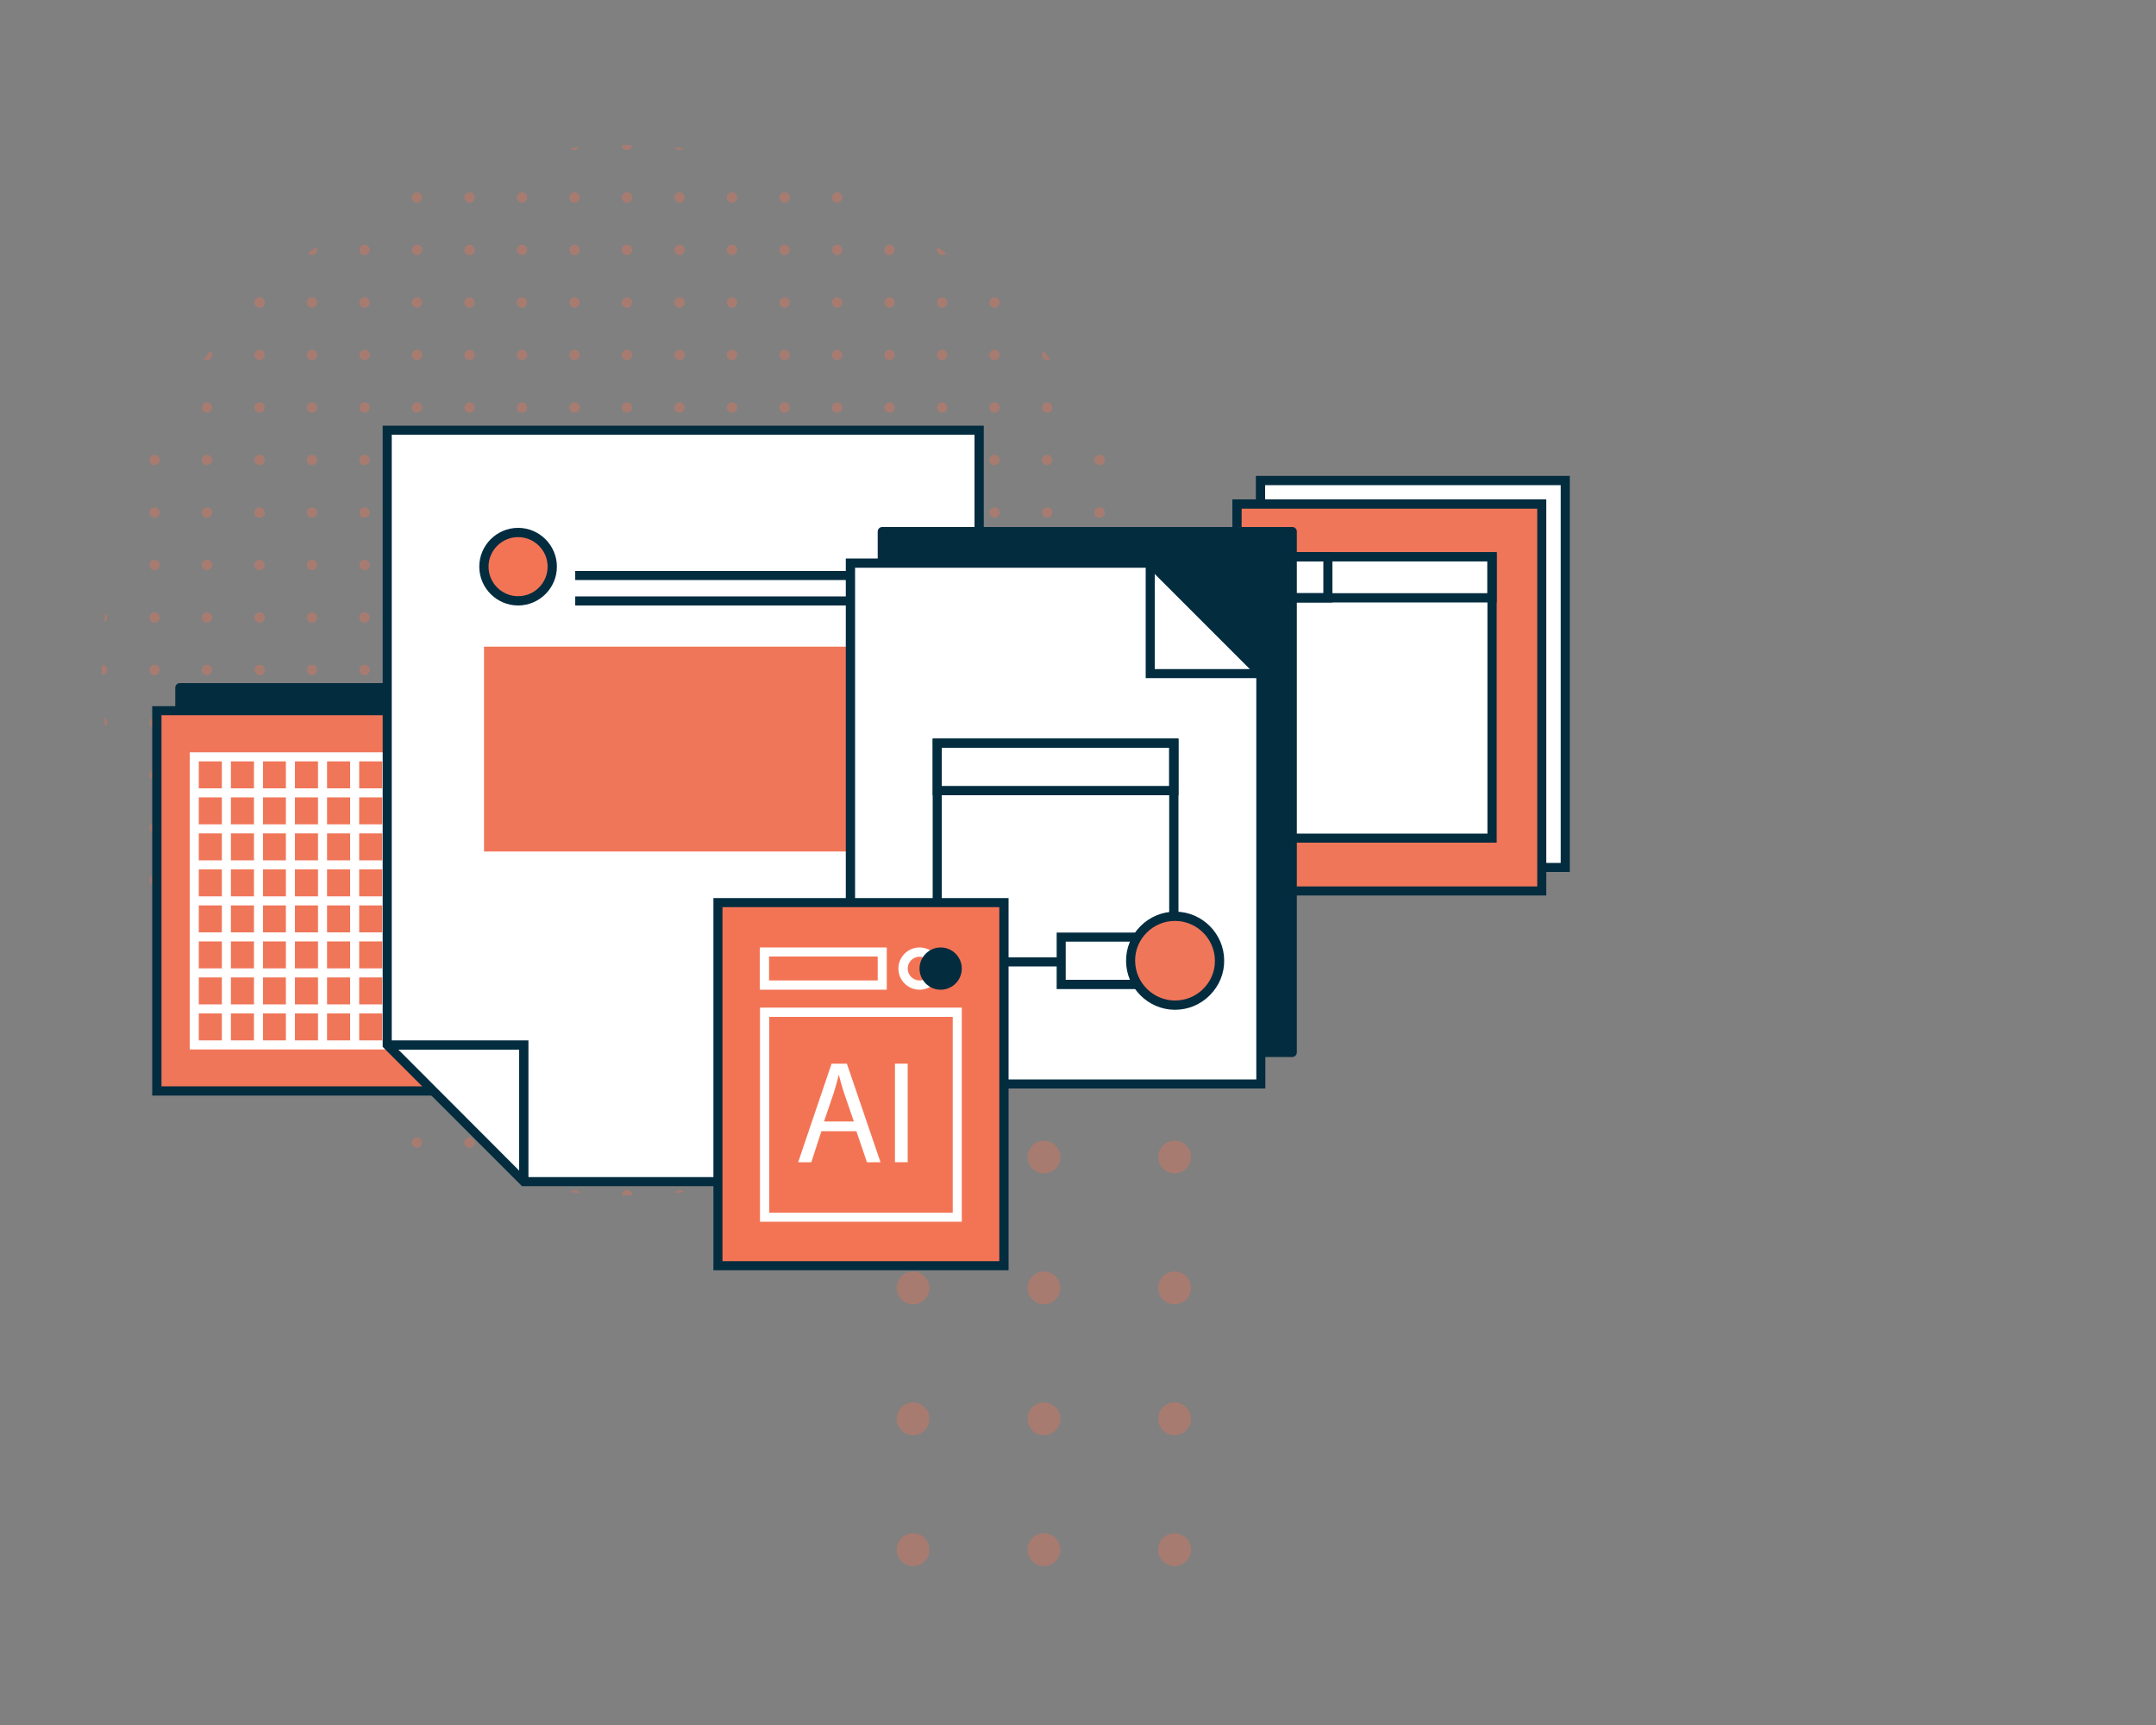 <?xml version="1.0" encoding="utf-8"?>
<!-- Generator: Adobe Illustrator 26.4.1, SVG Export Plug-In . SVG Version: 6.00 Build 0)  -->
<svg version="1.1" id="Layer_1" xmlns="http://www.w3.org/2000/svg" xmlns:xlink="http://www.w3.org/1999/xlink" x="0px" y="0px"
	 viewBox="0 0 1000 800" style="enable-background:new 0 0 1000 800;" xml:space="preserve">
<rect x="0" y="0" width="1000" height="800" fill="#808080" stroke="none"/>
<style type="text/css">
	.st0{opacity:0.35;}
	.st1{clip-path:url(#SVGID_00000161603751909222803420000004852459315024443811_);fill:#F37455;}
	.st2{opacity:0.35;fill:#F37455;}
	.st3{fill:#F37455;}
	.st4{fill:#BBD437;}
	.st5{fill:#032C3F;}
	.st6{fill:#F07659;}
	.st7{fill:none;}
	
	.st0{opacity:0.35;}
	.st2{opacity:0.35;fill:#F37455;}
	.st3{fill:#F37455;}
	.st4{fill:#BBD437;}
	.st5{fill:#032C3F;}
	.st6{fill:#F07659;}
	.st7{fill:#FFFFFF;}
	


#Icon {width:100%;}



#arrow1, #arrow2, #arrow3, #blue, #tick {opacity: 0;  }


#arrow1, #arrow2, #arrow3 {

animation: fade 6s infinite;
   transform-origin: 50% 50%;
   transform-box: fill-box; 


}


#blue, #tick {

animation: fadeEnd 6s infinite;
   transform-origin: 50% 50%;
   transform-box: fill-box; 


}




 #arrow2{
-webkit-animation-delay: 0.5s; /* Chrome, Safari, Opera */
    animation-delay: 0.5s;
}



#arrow3{
-webkit-animation-delay: 1s; /* Chrome, Safari, Opera */
    animation-delay: 1s;
}


@keyframes fadeEnd {
  0% { opacity: 0; }
  30% { opacity: 0;  }
  40% { opacity: 0; }
  65% { opacity: 1; }
  70% { opacity: 1;  }
  90% { opacity: 1; }
  100% { opacity: 0;  }
}


@keyframes fade {

  0% { opacity: 0; }
  10% { opacity: 0;  }
  20% { opacity: 1; }
  60% { opacity: 1; }
  70% { opacity: 1;  }
  90% { opacity: 1; }
  100% { opacity: 0;  }
  
  
}




@keyframes fadeUp {

  0% { opacity: 0; transform:translateY(+20%); }
  10% { opacity: 0; transform:translateY(+20%); }
  50% { opacity: 1; transform:translateY(0%); }
  60% { opacity: 1; transform:translateY(0%); }
  70% { opacity: 1; transform:translateY(0%); }
  90% { opacity: 1; transform:translateY(0%); }
  100% { opacity: 0; transform:translateY(+2%);  }
  
  
}

@keyframes fadeDown {

  0% { opacity: 0; transform:translateY(-20%); }
  10% { opacity: 0; transform:translateY(-20%); }
  50% { opacity: 1; transform:translateY(0%); }
  60% { opacity: 1; transform:translateY(0%); }
  70% { opacity: 1; transform:translateY(0%); }
  90% { opacity: 1; transform:translateY(0%); }
  100% { opacity: 0; transform:translateY(-2%);  }
  
  
}
</style>
<g class="st0">
	<defs>
		<circle id="SVGID_1_" class="st0" cx="290.8" cy="310.8" r="243.5"/>
	</defs>
	<clipPath id="SVGID_00000057109680240052494060000007625465629061062535_">
		<use xlink:href="#SVGID_1_"  style="overflow:visible;"/>
	</clipPath>
	<path style="clip-path:url(#SVGID_00000057109680240052494060000007625465629061062535_);fill:#F37455;" d="M536.8,67.2
		c0,1.3-1.1,2.4-2.4,2.4c-1.3,0-2.4-1.1-2.4-2.4c0-1.3,1.1-2.4,2.4-2.4C535.7,64.8,536.8,65.9,536.8,67.2z M534.4,89.2
		c-1.3,0-2.4,1.1-2.4,2.4c0,1.3,1.1,2.4,2.4,2.4c1.3,0,2.4-1.1,2.4-2.4C536.8,90.3,535.7,89.2,534.4,89.2z M534.4,113.5
		c-1.3,0-2.4,1.1-2.4,2.4c0,1.3,1.1,2.4,2.4,2.4c1.3,0,2.4-1.1,2.4-2.4C536.8,114.6,535.7,113.5,534.4,113.5z M534.4,137.9
		c-1.3,0-2.4,1.1-2.4,2.4c0,1.3,1.1,2.4,2.4,2.4c1.3,0,2.4-1.1,2.4-2.4C536.8,139,535.7,137.9,534.4,137.9z M534.4,162.2
		c-1.3,0-2.4,1.1-2.4,2.4c0,1.3,1.1,2.4,2.4,2.4c1.3,0,2.4-1.1,2.4-2.4C536.8,163.3,535.7,162.2,534.4,162.2z M534.4,186.6
		c-1.3,0-2.4,1.1-2.4,2.4c0,1.3,1.1,2.4,2.4,2.4c1.3,0,2.4-1.1,2.4-2.4C536.8,187.7,535.7,186.6,534.4,186.6z M534.4,210.9
		c-1.3,0-2.4,1.1-2.4,2.4c0,1.3,1.1,2.4,2.4,2.4c1.3,0,2.4-1.1,2.4-2.4C536.8,212,535.7,210.9,534.4,210.9z M534.4,235.3
		c-1.3,0-2.4,1.1-2.4,2.4c0,1.3,1.1,2.4,2.4,2.4c1.3,0,2.4-1.1,2.4-2.4C536.8,236.4,535.7,235.3,534.4,235.3z M534.4,259.6
		c-1.3,0-2.4,1.1-2.4,2.4c0,1.3,1.1,2.4,2.4,2.4c1.3,0,2.4-1.1,2.4-2.4C536.8,260.7,535.7,259.6,534.4,259.6z M534.4,284
		c-1.3,0-2.4,1.1-2.4,2.4c0,1.3,1.1,2.4,2.4,2.4c1.3,0,2.4-1.1,2.4-2.4C536.8,285.1,535.7,284,534.4,284z M534.4,308.3
		c-1.3,0-2.4,1.1-2.4,2.4c0,1.3,1.1,2.4,2.4,2.4c1.3,0,2.4-1.1,2.4-2.4C536.8,309.4,535.7,308.3,534.4,308.3z M534.4,332.7
		c-1.3,0-2.4,1.1-2.4,2.4c0,1.3,1.1,2.4,2.4,2.4c1.3,0,2.4-1.1,2.4-2.4C536.8,333.8,535.7,332.7,534.4,332.7z M534.4,357
		c-1.3,0-2.4,1.1-2.4,2.4c0,1.3,1.1,2.4,2.4,2.4c1.3,0,2.4-1.1,2.4-2.4C536.8,358.1,535.7,357,534.4,357z M534.4,381.4
		c-1.3,0-2.4,1.1-2.4,2.4c0,1.3,1.1,2.4,2.4,2.4c1.3,0,2.4-1.1,2.4-2.4C536.8,382.5,535.7,381.4,534.4,381.4z M534.4,405.7
		c-1.3,0-2.4,1.1-2.4,2.4c0,1.3,1.1,2.4,2.4,2.4c1.3,0,2.4-1.1,2.4-2.4C536.8,406.8,535.7,405.7,534.4,405.7z M534.4,430.1
		c-1.3,0-2.4,1.1-2.4,2.4c0,1.3,1.1,2.4,2.4,2.4c1.3,0,2.4-1.1,2.4-2.4C536.8,431.2,535.7,430.1,534.4,430.1z M534.4,454.5
		c-1.3,0-2.4,1.1-2.4,2.4c0,1.3,1.1,2.4,2.4,2.4c1.3,0,2.4-1.1,2.4-2.4C536.8,455.5,535.7,454.5,534.4,454.5z M534.4,478.8
		c-1.3,0-2.4,1.1-2.4,2.4c0,1.3,1.1,2.4,2.4,2.4c1.3,0,2.4-1.1,2.4-2.4C536.8,479.9,535.7,478.8,534.4,478.8z M534.4,503.2
		c-1.3,0-2.4,1.1-2.4,2.4c0,1.3,1.1,2.4,2.4,2.4c1.3,0,2.4-1.1,2.4-2.4C536.8,504.2,535.7,503.2,534.4,503.2z M534.4,527.5
		c-1.3,0-2.4,1.1-2.4,2.4s1.1,2.4,2.4,2.4c1.3,0,2.4-1.1,2.4-2.4S535.7,527.5,534.4,527.5z M534.4,551.9c-1.3,0-2.4,1.1-2.4,2.4
		c0,1.3,1.1,2.4,2.4,2.4c1.3,0,2.4-1.1,2.4-2.4C536.8,553,535.7,551.9,534.4,551.9z M510,64.8c-1.3,0-2.4,1.1-2.4,2.4
		c0,1.3,1.1,2.4,2.4,2.4s2.4-1.1,2.4-2.4C512.5,65.9,511.4,64.8,510,64.8z M510,89.2c-1.3,0-2.4,1.1-2.4,2.4c0,1.3,1.1,2.4,2.4,2.4
		s2.4-1.1,2.4-2.4C512.5,90.3,511.4,89.2,510,89.2z M510,113.5c-1.3,0-2.4,1.1-2.4,2.4c0,1.3,1.1,2.4,2.4,2.4s2.4-1.1,2.4-2.4
		C512.5,114.6,511.4,113.5,510,113.5z M510,137.9c-1.3,0-2.4,1.1-2.4,2.4c0,1.3,1.1,2.4,2.4,2.4s2.4-1.1,2.4-2.4
		C512.5,139,511.4,137.9,510,137.9z M510,162.2c-1.3,0-2.4,1.1-2.4,2.4c0,1.3,1.1,2.4,2.4,2.4s2.4-1.1,2.4-2.4
		C512.5,163.3,511.4,162.2,510,162.2z M510,186.6c-1.3,0-2.4,1.1-2.4,2.4c0,1.3,1.1,2.4,2.4,2.4s2.4-1.1,2.4-2.4
		C512.5,187.7,511.4,186.6,510,186.6z M510,210.9c-1.3,0-2.4,1.1-2.4,2.4c0,1.3,1.1,2.4,2.4,2.4s2.4-1.1,2.4-2.4
		C512.5,212,511.4,210.9,510,210.9z M510,235.3c-1.3,0-2.4,1.1-2.4,2.4c0,1.3,1.1,2.4,2.4,2.4s2.4-1.1,2.4-2.4
		C512.5,236.4,511.4,235.3,510,235.3z M510,259.6c-1.3,0-2.4,1.1-2.4,2.4c0,1.3,1.1,2.4,2.4,2.4s2.4-1.1,2.4-2.4
		C512.5,260.7,511.4,259.6,510,259.6z M510,284c-1.3,0-2.4,1.1-2.4,2.4c0,1.3,1.1,2.4,2.4,2.4s2.4-1.1,2.4-2.4
		C512.5,285.1,511.4,284,510,284z M510,308.3c-1.3,0-2.4,1.1-2.4,2.4c0,1.3,1.1,2.4,2.4,2.4s2.4-1.1,2.4-2.4
		C512.5,309.4,511.4,308.3,510,308.3z M510,332.7c-1.3,0-2.4,1.1-2.4,2.4c0,1.3,1.1,2.4,2.4,2.4s2.4-1.1,2.4-2.4
		C512.5,333.8,511.4,332.7,510,332.7z M510,357c-1.3,0-2.4,1.1-2.4,2.4c0,1.3,1.1,2.4,2.4,2.4s2.4-1.1,2.4-2.4
		C512.5,358.1,511.4,357,510,357z M510,381.4c-1.3,0-2.4,1.1-2.4,2.4c0,1.3,1.1,2.4,2.4,2.4s2.4-1.1,2.4-2.4
		C512.5,382.5,511.4,381.4,510,381.4z M510,405.7c-1.3,0-2.4,1.1-2.4,2.4c0,1.3,1.1,2.4,2.4,2.4s2.4-1.1,2.4-2.4
		C512.5,406.8,511.4,405.7,510,405.7z M510,430.1c-1.3,0-2.4,1.1-2.4,2.4c0,1.3,1.1,2.4,2.4,2.4s2.4-1.1,2.4-2.4
		C512.5,431.2,511.4,430.1,510,430.1z M510,454.5c-1.3,0-2.4,1.1-2.4,2.4c0,1.3,1.1,2.4,2.4,2.4s2.4-1.1,2.4-2.4
		C512.5,455.5,511.4,454.5,510,454.5z M510,478.8c-1.3,0-2.4,1.1-2.4,2.4c0,1.3,1.1,2.4,2.4,2.4s2.4-1.1,2.4-2.4
		C512.5,479.9,511.4,478.8,510,478.8z M510,503.2c-1.3,0-2.4,1.1-2.4,2.4c0,1.3,1.1,2.4,2.4,2.4s2.4-1.1,2.4-2.4
		C512.5,504.2,511.4,503.2,510,503.2z M510,527.5c-1.3,0-2.4,1.1-2.4,2.4s1.1,2.4,2.4,2.4s2.4-1.1,2.4-2.4S511.4,527.5,510,527.5z
		 M510,551.9c-1.3,0-2.4,1.1-2.4,2.4c0,1.3,1.1,2.4,2.4,2.4s2.4-1.1,2.4-2.4C512.5,553,511.4,551.9,510,551.9z M485.7,64.8
		c-1.3,0-2.4,1.1-2.4,2.4c0,1.3,1.1,2.4,2.4,2.4s2.4-1.1,2.4-2.4C488.1,65.9,487,64.8,485.7,64.8z M485.7,89.2
		c-1.3,0-2.4,1.1-2.4,2.4c0,1.3,1.1,2.4,2.4,2.4s2.4-1.1,2.4-2.4C488.1,90.3,487,89.2,485.7,89.2z M485.7,113.5
		c-1.3,0-2.4,1.1-2.4,2.4c0,1.3,1.1,2.4,2.4,2.4s2.4-1.1,2.4-2.4C488.1,114.6,487,113.5,485.7,113.5z M485.7,137.9
		c-1.3,0-2.4,1.1-2.4,2.4c0,1.3,1.1,2.4,2.4,2.4s2.4-1.1,2.4-2.4C488.1,139,487,137.9,485.7,137.9z M485.7,162.2
		c-1.3,0-2.4,1.1-2.4,2.4c0,1.3,1.1,2.4,2.4,2.4s2.4-1.1,2.4-2.4C488.1,163.3,487,162.2,485.7,162.2z M485.7,186.6
		c-1.3,0-2.4,1.1-2.4,2.4c0,1.3,1.1,2.4,2.4,2.4s2.4-1.1,2.4-2.4C488.1,187.7,487,186.6,485.7,186.6z M485.7,210.9
		c-1.3,0-2.4,1.1-2.4,2.4c0,1.3,1.1,2.4,2.4,2.4s2.4-1.1,2.4-2.4C488.1,212,487,210.9,485.7,210.9z M485.7,235.3
		c-1.3,0-2.4,1.1-2.4,2.4c0,1.3,1.1,2.4,2.4,2.4s2.4-1.1,2.4-2.4C488.1,236.4,487,235.3,485.7,235.3z M485.7,259.6
		c-1.3,0-2.4,1.1-2.4,2.4c0,1.3,1.1,2.4,2.4,2.4s2.4-1.1,2.4-2.4C488.1,260.7,487,259.6,485.7,259.6z M485.7,284
		c-1.3,0-2.4,1.1-2.4,2.4c0,1.3,1.1,2.4,2.4,2.4s2.4-1.1,2.4-2.4C488.1,285.1,487,284,485.7,284z M485.7,308.3
		c-1.3,0-2.4,1.1-2.4,2.4c0,1.3,1.1,2.4,2.4,2.4s2.4-1.1,2.4-2.4C488.1,309.4,487,308.3,485.7,308.3z M485.7,332.7
		c-1.3,0-2.4,1.1-2.4,2.4c0,1.3,1.1,2.4,2.4,2.4s2.4-1.1,2.4-2.4C488.1,333.8,487,332.7,485.7,332.7z M485.7,357
		c-1.3,0-2.4,1.1-2.4,2.4c0,1.3,1.1,2.4,2.4,2.4s2.4-1.1,2.4-2.4C488.1,358.1,487,357,485.7,357z M485.7,381.4
		c-1.3,0-2.4,1.1-2.4,2.4c0,1.3,1.1,2.4,2.4,2.4s2.4-1.1,2.4-2.4C488.1,382.5,487,381.4,485.7,381.4z M485.7,405.7
		c-1.3,0-2.4,1.1-2.4,2.4c0,1.3,1.1,2.4,2.4,2.4s2.4-1.1,2.4-2.4C488.1,406.8,487,405.7,485.7,405.7z M485.7,430.1
		c-1.3,0-2.4,1.1-2.4,2.4c0,1.3,1.1,2.4,2.4,2.4s2.4-1.1,2.4-2.4C488.1,431.2,487,430.1,485.7,430.1z M485.7,454.5
		c-1.3,0-2.4,1.1-2.4,2.4c0,1.3,1.1,2.4,2.4,2.4s2.4-1.1,2.4-2.4C488.1,455.5,487,454.5,485.7,454.5z M485.7,478.8
		c-1.3,0-2.4,1.1-2.4,2.4c0,1.3,1.1,2.4,2.4,2.4s2.4-1.1,2.4-2.4C488.1,479.9,487,478.8,485.7,478.8z M485.7,503.2
		c-1.3,0-2.4,1.1-2.4,2.4c0,1.3,1.1,2.4,2.4,2.4s2.4-1.1,2.4-2.4C488.1,504.2,487,503.2,485.7,503.2z M485.7,527.5
		c-1.3,0-2.4,1.1-2.4,2.4s1.1,2.4,2.4,2.4s2.4-1.1,2.4-2.4S487,527.5,485.7,527.5z M485.7,551.9c-1.3,0-2.4,1.1-2.4,2.4
		c0,1.3,1.1,2.4,2.4,2.4s2.4-1.1,2.4-2.4C488.1,553,487,551.9,485.7,551.9z M461.3,64.8c-1.3,0-2.4,1.1-2.4,2.4
		c0,1.3,1.1,2.4,2.4,2.4s2.4-1.1,2.4-2.4C463.7,65.9,462.7,64.8,461.3,64.8z M461.3,89.2c-1.3,0-2.4,1.1-2.4,2.4
		c0,1.3,1.1,2.4,2.4,2.4s2.4-1.1,2.4-2.4C463.7,90.3,462.7,89.2,461.3,89.2z M461.3,113.5c-1.3,0-2.4,1.1-2.4,2.4
		c0,1.3,1.1,2.4,2.4,2.4s2.4-1.1,2.4-2.4C463.7,114.6,462.7,113.5,461.3,113.5z M461.3,137.9c-1.3,0-2.4,1.1-2.4,2.4
		c0,1.3,1.1,2.4,2.4,2.4s2.4-1.1,2.4-2.4C463.7,139,462.7,137.9,461.3,137.9z M461.3,162.2c-1.3,0-2.4,1.1-2.4,2.4
		c0,1.3,1.1,2.4,2.4,2.4s2.4-1.1,2.4-2.4C463.7,163.3,462.7,162.2,461.3,162.2z M461.3,186.6c-1.3,0-2.4,1.1-2.4,2.4
		c0,1.3,1.1,2.4,2.4,2.4s2.4-1.1,2.4-2.4C463.7,187.7,462.7,186.6,461.3,186.6z M461.3,210.9c-1.3,0-2.4,1.1-2.4,2.4
		c0,1.3,1.1,2.4,2.4,2.4s2.4-1.1,2.4-2.4C463.7,212,462.7,210.9,461.3,210.9z M461.3,235.3c-1.3,0-2.4,1.1-2.4,2.4
		c0,1.3,1.1,2.4,2.4,2.4s2.4-1.1,2.4-2.4C463.7,236.4,462.7,235.3,461.3,235.3z M461.3,259.6c-1.3,0-2.4,1.1-2.4,2.4
		c0,1.3,1.1,2.4,2.4,2.4s2.4-1.1,2.4-2.4C463.7,260.7,462.7,259.6,461.3,259.6z M461.3,284c-1.3,0-2.4,1.1-2.4,2.4
		c0,1.3,1.1,2.4,2.4,2.4s2.4-1.1,2.4-2.4C463.7,285.1,462.7,284,461.3,284z M461.3,308.3c-1.3,0-2.4,1.1-2.4,2.4
		c0,1.3,1.1,2.4,2.4,2.4s2.4-1.1,2.4-2.4C463.7,309.4,462.7,308.3,461.3,308.3z M461.3,332.7c-1.3,0-2.4,1.1-2.4,2.4
		c0,1.3,1.1,2.4,2.4,2.4s2.4-1.1,2.4-2.4C463.7,333.8,462.7,332.7,461.3,332.7z M461.3,357c-1.3,0-2.4,1.1-2.4,2.4
		c0,1.3,1.1,2.4,2.4,2.4s2.4-1.1,2.4-2.4C463.7,358.1,462.7,357,461.3,357z M461.3,381.4c-1.3,0-2.4,1.1-2.4,2.4
		c0,1.3,1.1,2.4,2.4,2.4s2.4-1.1,2.4-2.4C463.7,382.5,462.7,381.4,461.3,381.4z M461.3,405.7c-1.3,0-2.4,1.1-2.4,2.4
		c0,1.3,1.1,2.4,2.4,2.4s2.4-1.1,2.4-2.4C463.7,406.8,462.7,405.7,461.3,405.7z M461.3,430.1c-1.3,0-2.4,1.1-2.4,2.4
		c0,1.3,1.1,2.4,2.4,2.4s2.4-1.1,2.4-2.4C463.7,431.2,462.7,430.1,461.3,430.1z M461.3,454.5c-1.3,0-2.4,1.1-2.4,2.4
		c0,1.3,1.1,2.4,2.4,2.4s2.4-1.1,2.4-2.4C463.7,455.5,462.7,454.5,461.3,454.5z M461.3,478.8c-1.3,0-2.4,1.1-2.4,2.4
		c0,1.3,1.1,2.4,2.4,2.4s2.4-1.1,2.4-2.4C463.7,479.9,462.7,478.8,461.3,478.8z M461.3,503.2c-1.3,0-2.4,1.1-2.4,2.4
		c0,1.3,1.1,2.4,2.4,2.4s2.4-1.1,2.4-2.4C463.7,504.2,462.7,503.2,461.3,503.2z M461.3,527.5c-1.3,0-2.4,1.1-2.4,2.4
		s1.1,2.4,2.4,2.4s2.4-1.1,2.4-2.4S462.7,527.5,461.3,527.5z M461.3,551.9c-1.3,0-2.4,1.1-2.4,2.4c0,1.3,1.1,2.4,2.4,2.4
		s2.4-1.1,2.4-2.4C463.7,553,462.7,551.9,461.3,551.9z M437,64.8c-1.3,0-2.4,1.1-2.4,2.4c0,1.3,1.1,2.4,2.4,2.4s2.4-1.1,2.4-2.4
		C439.4,65.9,438.3,64.8,437,64.8z M437,89.2c-1.3,0-2.4,1.1-2.4,2.4c0,1.3,1.1,2.4,2.4,2.4s2.4-1.1,2.4-2.4
		C439.4,90.3,438.3,89.2,437,89.2z M437,113.5c-1.3,0-2.4,1.1-2.4,2.4c0,1.3,1.1,2.4,2.4,2.4s2.4-1.1,2.4-2.4
		C439.4,114.6,438.3,113.5,437,113.5z M437,137.9c-1.3,0-2.4,1.1-2.4,2.4c0,1.3,1.1,2.4,2.4,2.4s2.4-1.1,2.4-2.4
		C439.4,139,438.3,137.9,437,137.9z M437,162.2c-1.3,0-2.4,1.1-2.4,2.4c0,1.3,1.1,2.4,2.4,2.4s2.4-1.1,2.4-2.4
		C439.4,163.3,438.3,162.2,437,162.2z M437,186.6c-1.3,0-2.4,1.1-2.4,2.4c0,1.3,1.1,2.4,2.4,2.4s2.4-1.1,2.4-2.4
		C439.4,187.7,438.3,186.6,437,186.6z M437,210.9c-1.3,0-2.4,1.1-2.4,2.4c0,1.3,1.1,2.4,2.4,2.4s2.4-1.1,2.4-2.4
		C439.4,212,438.3,210.9,437,210.9z M437,235.3c-1.3,0-2.4,1.1-2.4,2.4c0,1.3,1.1,2.4,2.4,2.4s2.4-1.1,2.4-2.4
		C439.4,236.4,438.3,235.3,437,235.3z M437,259.6c-1.3,0-2.4,1.1-2.4,2.4c0,1.3,1.1,2.4,2.4,2.4s2.4-1.1,2.4-2.4
		C439.4,260.7,438.3,259.6,437,259.6z M437,284c-1.3,0-2.4,1.1-2.4,2.4c0,1.3,1.1,2.4,2.4,2.4s2.4-1.1,2.4-2.4
		C439.4,285.1,438.3,284,437,284z M437,308.3c-1.3,0-2.4,1.1-2.4,2.4c0,1.3,1.1,2.4,2.4,2.4s2.4-1.1,2.4-2.4
		C439.4,309.4,438.3,308.3,437,308.3z M437,332.7c-1.3,0-2.4,1.1-2.4,2.4c0,1.3,1.1,2.4,2.4,2.4s2.4-1.1,2.4-2.4
		C439.4,333.8,438.3,332.7,437,332.7z M437,357c-1.3,0-2.4,1.1-2.4,2.4c0,1.3,1.1,2.4,2.4,2.4s2.4-1.1,2.4-2.4
		C439.4,358.1,438.3,357,437,357z M437,381.4c-1.3,0-2.4,1.1-2.4,2.4c0,1.3,1.1,2.4,2.4,2.4s2.4-1.1,2.4-2.4
		C439.4,382.5,438.3,381.4,437,381.4z M437,405.7c-1.3,0-2.4,1.1-2.4,2.4c0,1.3,1.1,2.4,2.4,2.4s2.4-1.1,2.4-2.4
		C439.4,406.8,438.3,405.7,437,405.7z M437,430.1c-1.3,0-2.4,1.1-2.4,2.4c0,1.3,1.1,2.4,2.4,2.4s2.4-1.1,2.4-2.4
		C439.4,431.2,438.3,430.1,437,430.1z M437,454.5c-1.3,0-2.4,1.1-2.4,2.4c0,1.3,1.1,2.4,2.4,2.4s2.4-1.1,2.4-2.4
		C439.4,455.5,438.3,454.5,437,454.5z M437,478.8c-1.3,0-2.4,1.1-2.4,2.4c0,1.3,1.1,2.4,2.4,2.4s2.4-1.1,2.4-2.4
		C439.4,479.9,438.3,478.8,437,478.8z M437,503.2c-1.3,0-2.4,1.1-2.4,2.4c0,1.3,1.1,2.4,2.4,2.4s2.4-1.1,2.4-2.4
		C439.4,504.2,438.3,503.2,437,503.2z M437,527.5c-1.3,0-2.4,1.1-2.4,2.4s1.1,2.4,2.4,2.4s2.4-1.1,2.4-2.4S438.3,527.5,437,527.5z
		 M437,551.9c-1.3,0-2.4,1.1-2.4,2.4c0,1.3,1.1,2.4,2.4,2.4s2.4-1.1,2.4-2.4C439.4,553,438.3,551.9,437,551.9z M412.6,64.8
		c-1.3,0-2.4,1.1-2.4,2.4c0,1.3,1.1,2.4,2.4,2.4c1.3,0,2.4-1.1,2.4-2.4C415,65.9,413.9,64.8,412.6,64.8z M412.6,89.2
		c-1.3,0-2.4,1.1-2.4,2.4c0,1.3,1.1,2.4,2.4,2.4c1.3,0,2.4-1.1,2.4-2.4C415,90.3,413.9,89.2,412.6,89.2z M412.6,113.5
		c-1.3,0-2.4,1.1-2.4,2.4c0,1.3,1.1,2.4,2.4,2.4c1.3,0,2.4-1.1,2.4-2.4C415,114.6,413.9,113.5,412.6,113.5z M412.6,137.9
		c-1.3,0-2.4,1.1-2.4,2.4c0,1.3,1.1,2.4,2.4,2.4c1.3,0,2.4-1.1,2.4-2.4C415,139,413.9,137.9,412.6,137.9z M412.6,162.2
		c-1.3,0-2.4,1.1-2.4,2.4c0,1.3,1.1,2.4,2.4,2.4c1.3,0,2.4-1.1,2.4-2.4C415,163.3,413.9,162.2,412.6,162.2z M412.6,186.6
		c-1.3,0-2.4,1.1-2.4,2.4c0,1.3,1.1,2.4,2.4,2.4c1.3,0,2.4-1.1,2.4-2.4C415,187.7,413.9,186.6,412.6,186.6z M412.6,210.9
		c-1.3,0-2.4,1.1-2.4,2.4c0,1.3,1.1,2.4,2.4,2.4c1.3,0,2.4-1.1,2.4-2.4C415,212,413.9,210.9,412.6,210.9z M412.6,235.3
		c-1.3,0-2.4,1.1-2.4,2.4c0,1.3,1.1,2.4,2.4,2.4c1.3,0,2.4-1.1,2.4-2.4C415,236.4,413.9,235.3,412.6,235.3z M412.6,259.6
		c-1.3,0-2.4,1.1-2.4,2.4c0,1.3,1.1,2.4,2.4,2.4c1.3,0,2.4-1.1,2.4-2.4C415,260.7,413.9,259.6,412.6,259.6z M412.6,284
		c-1.3,0-2.4,1.1-2.4,2.4c0,1.3,1.1,2.4,2.4,2.4c1.3,0,2.4-1.1,2.4-2.4C415,285.1,413.9,284,412.6,284z M412.6,308.3
		c-1.3,0-2.4,1.1-2.4,2.4c0,1.3,1.1,2.4,2.4,2.4c1.3,0,2.4-1.1,2.4-2.4C415,309.4,413.9,308.3,412.6,308.3z M412.6,332.7
		c-1.3,0-2.4,1.1-2.4,2.4c0,1.3,1.1,2.4,2.4,2.4c1.3,0,2.4-1.1,2.4-2.4C415,333.8,413.9,332.7,412.6,332.7z M412.6,357
		c-1.3,0-2.4,1.1-2.4,2.4c0,1.3,1.1,2.4,2.4,2.4c1.3,0,2.4-1.1,2.4-2.4C415,358.1,413.9,357,412.6,357z M412.6,381.4
		c-1.3,0-2.4,1.1-2.4,2.4c0,1.3,1.1,2.4,2.4,2.4c1.3,0,2.4-1.1,2.4-2.4C415,382.5,413.9,381.4,412.6,381.4z M412.6,405.7
		c-1.3,0-2.4,1.1-2.4,2.4c0,1.3,1.1,2.4,2.4,2.4c1.3,0,2.4-1.1,2.4-2.4C415,406.8,413.9,405.7,412.6,405.7z M412.6,430.1
		c-1.3,0-2.4,1.1-2.4,2.4c0,1.3,1.1,2.4,2.4,2.4c1.3,0,2.4-1.1,2.4-2.4C415,431.2,413.9,430.1,412.6,430.1z M412.6,454.5
		c-1.3,0-2.4,1.1-2.4,2.4c0,1.3,1.1,2.4,2.4,2.4c1.3,0,2.4-1.1,2.4-2.4C415,455.5,413.9,454.5,412.6,454.5z M412.6,478.8
		c-1.3,0-2.4,1.1-2.4,2.4c0,1.3,1.1,2.4,2.4,2.4c1.3,0,2.4-1.1,2.4-2.4C415,479.9,413.9,478.8,412.6,478.8z M412.6,503.2
		c-1.3,0-2.4,1.1-2.4,2.4c0,1.3,1.1,2.4,2.4,2.4c1.3,0,2.4-1.1,2.4-2.4C415,504.2,413.9,503.2,412.6,503.2z M412.6,527.5
		c-1.3,0-2.4,1.1-2.4,2.4s1.1,2.4,2.4,2.4c1.3,0,2.4-1.1,2.4-2.4S413.9,527.5,412.6,527.5z M412.6,551.9c-1.3,0-2.4,1.1-2.4,2.4
		c0,1.3,1.1,2.4,2.4,2.4c1.3,0,2.4-1.1,2.4-2.4C415,553,413.9,551.9,412.6,551.9z M388.3,64.8c-1.3,0-2.4,1.1-2.4,2.4
		c0,1.3,1.1,2.4,2.4,2.4s2.4-1.1,2.4-2.4C390.7,65.9,389.6,64.8,388.3,64.8z M388.3,89.2c-1.3,0-2.4,1.1-2.4,2.4
		c0,1.3,1.1,2.4,2.4,2.4s2.4-1.1,2.4-2.4C390.7,90.3,389.6,89.2,388.3,89.2z M388.3,113.5c-1.3,0-2.4,1.1-2.4,2.4
		c0,1.3,1.1,2.4,2.4,2.4s2.4-1.1,2.4-2.4C390.7,114.6,389.6,113.5,388.3,113.5z M388.3,137.9c-1.3,0-2.4,1.1-2.4,2.4
		c0,1.3,1.1,2.4,2.4,2.4s2.4-1.1,2.4-2.4C390.7,139,389.6,137.9,388.3,137.9z M388.3,162.2c-1.3,0-2.4,1.1-2.4,2.4
		c0,1.3,1.1,2.4,2.4,2.4s2.4-1.1,2.4-2.4C390.7,163.3,389.6,162.2,388.3,162.2z M388.3,186.6c-1.3,0-2.4,1.1-2.4,2.4
		c0,1.3,1.1,2.4,2.4,2.4s2.4-1.1,2.4-2.4C390.7,187.7,389.6,186.6,388.3,186.6z M388.3,210.9c-1.3,0-2.4,1.1-2.4,2.4
		c0,1.3,1.1,2.4,2.4,2.4s2.4-1.1,2.4-2.4C390.7,212,389.6,210.9,388.3,210.9z M388.3,235.3c-1.3,0-2.4,1.1-2.4,2.4
		c0,1.3,1.1,2.4,2.4,2.4s2.4-1.1,2.4-2.4C390.7,236.4,389.6,235.3,388.3,235.3z M388.3,259.6c-1.3,0-2.4,1.1-2.4,2.4
		c0,1.3,1.1,2.4,2.4,2.4s2.4-1.1,2.4-2.4C390.7,260.7,389.6,259.6,388.3,259.6z M388.3,284c-1.3,0-2.4,1.1-2.4,2.4
		c0,1.3,1.1,2.4,2.4,2.4s2.4-1.1,2.4-2.4C390.7,285.1,389.6,284,388.3,284z M388.3,308.3c-1.3,0-2.4,1.1-2.4,2.4
		c0,1.3,1.1,2.4,2.4,2.4s2.4-1.1,2.4-2.4C390.7,309.4,389.6,308.3,388.3,308.3z M388.3,332.7c-1.3,0-2.4,1.1-2.4,2.4
		c0,1.3,1.1,2.4,2.4,2.4s2.4-1.1,2.4-2.4C390.7,333.8,389.6,332.7,388.3,332.7z M388.3,357c-1.3,0-2.4,1.1-2.4,2.4
		c0,1.3,1.1,2.4,2.4,2.4s2.4-1.1,2.4-2.4C390.7,358.1,389.6,357,388.3,357z M388.3,381.4c-1.3,0-2.4,1.1-2.4,2.4
		c0,1.3,1.1,2.4,2.4,2.4s2.4-1.1,2.4-2.4C390.7,382.5,389.6,381.4,388.3,381.4z M388.3,405.7c-1.3,0-2.4,1.1-2.4,2.4
		c0,1.3,1.1,2.4,2.4,2.4s2.4-1.1,2.4-2.4C390.7,406.8,389.6,405.7,388.3,405.7z M388.3,430.1c-1.3,0-2.4,1.1-2.4,2.4
		c0,1.3,1.1,2.4,2.4,2.4s2.4-1.1,2.4-2.4C390.7,431.2,389.6,430.1,388.3,430.1z M388.3,454.5c-1.3,0-2.4,1.1-2.4,2.4
		c0,1.3,1.1,2.4,2.4,2.4s2.4-1.1,2.4-2.4C390.7,455.5,389.6,454.5,388.3,454.5z M388.3,478.8c-1.3,0-2.4,1.1-2.4,2.4
		c0,1.3,1.1,2.4,2.4,2.4s2.4-1.1,2.4-2.4C390.7,479.9,389.6,478.8,388.3,478.8z M388.3,503.2c-1.3,0-2.4,1.1-2.4,2.4
		c0,1.3,1.1,2.4,2.4,2.4s2.4-1.1,2.4-2.4C390.7,504.2,389.6,503.2,388.3,503.2z M388.3,527.5c-1.3,0-2.4,1.1-2.4,2.4
		s1.1,2.4,2.4,2.4s2.4-1.1,2.4-2.4S389.6,527.5,388.3,527.5z M388.3,551.9c-1.3,0-2.4,1.1-2.4,2.4c0,1.3,1.1,2.4,2.4,2.4
		s2.4-1.1,2.4-2.4C390.7,553,389.6,551.9,388.3,551.9z M363.9,64.8c-1.3,0-2.4,1.1-2.4,2.4c0,1.3,1.1,2.4,2.4,2.4s2.4-1.1,2.4-2.4
		C366.3,65.9,365.2,64.8,363.9,64.8z M363.9,89.2c-1.3,0-2.4,1.1-2.4,2.4c0,1.3,1.1,2.4,2.4,2.4s2.4-1.1,2.4-2.4
		C366.3,90.3,365.2,89.2,363.9,89.2z M363.9,113.5c-1.3,0-2.4,1.1-2.4,2.4c0,1.3,1.1,2.4,2.4,2.4s2.4-1.1,2.4-2.4
		C366.3,114.6,365.2,113.5,363.9,113.5z M363.9,137.9c-1.3,0-2.4,1.1-2.4,2.4c0,1.3,1.1,2.4,2.4,2.4s2.4-1.1,2.4-2.4
		C366.3,139,365.2,137.9,363.9,137.9z M363.9,162.2c-1.3,0-2.4,1.1-2.4,2.4c0,1.3,1.1,2.4,2.4,2.4s2.4-1.1,2.4-2.4
		C366.3,163.3,365.2,162.2,363.9,162.2z M363.9,186.6c-1.3,0-2.4,1.1-2.4,2.4c0,1.3,1.1,2.4,2.4,2.4s2.4-1.1,2.4-2.4
		C366.3,187.7,365.2,186.6,363.9,186.6z M363.9,210.9c-1.3,0-2.4,1.1-2.4,2.4c0,1.3,1.1,2.4,2.4,2.4s2.4-1.1,2.4-2.4
		C366.3,212,365.2,210.9,363.9,210.9z M363.9,235.3c-1.3,0-2.4,1.1-2.4,2.4c0,1.3,1.1,2.4,2.4,2.4s2.4-1.1,2.4-2.4
		C366.3,236.4,365.2,235.3,363.9,235.3z M363.9,259.6c-1.3,0-2.4,1.1-2.4,2.4c0,1.3,1.1,2.4,2.4,2.4s2.4-1.1,2.4-2.4
		C366.3,260.7,365.2,259.6,363.9,259.6z M363.9,284c-1.3,0-2.4,1.1-2.4,2.4c0,1.3,1.1,2.4,2.4,2.4s2.4-1.1,2.4-2.4
		C366.3,285.1,365.2,284,363.9,284z M363.9,308.3c-1.3,0-2.4,1.1-2.4,2.4c0,1.3,1.1,2.4,2.4,2.4s2.4-1.1,2.4-2.4
		C366.3,309.4,365.2,308.3,363.9,308.3z M363.9,332.7c-1.3,0-2.4,1.1-2.4,2.4c0,1.3,1.1,2.4,2.4,2.4s2.4-1.1,2.4-2.4
		C366.3,333.8,365.2,332.7,363.9,332.7z M363.9,357c-1.3,0-2.4,1.1-2.4,2.4c0,1.3,1.1,2.4,2.4,2.4s2.4-1.1,2.4-2.4
		C366.3,358.1,365.2,357,363.9,357z M363.9,381.4c-1.3,0-2.4,1.1-2.4,2.4c0,1.3,1.1,2.4,2.4,2.4s2.4-1.1,2.4-2.4
		C366.3,382.5,365.2,381.4,363.9,381.4z M363.9,405.7c-1.3,0-2.4,1.1-2.4,2.4c0,1.3,1.1,2.4,2.4,2.4s2.4-1.1,2.4-2.4
		C366.3,406.8,365.2,405.7,363.9,405.7z M363.9,430.1c-1.3,0-2.4,1.1-2.4,2.4c0,1.3,1.1,2.4,2.4,2.4s2.4-1.1,2.4-2.4
		C366.3,431.2,365.2,430.1,363.9,430.1z M363.9,454.5c-1.3,0-2.4,1.1-2.4,2.4c0,1.3,1.1,2.4,2.4,2.4s2.4-1.1,2.4-2.4
		C366.3,455.5,365.2,454.5,363.9,454.5z M363.9,478.8c-1.3,0-2.4,1.1-2.4,2.4c0,1.3,1.1,2.4,2.4,2.4s2.4-1.1,2.4-2.4
		C366.3,479.9,365.2,478.8,363.9,478.8z M363.9,503.2c-1.3,0-2.4,1.1-2.4,2.4c0,1.3,1.1,2.4,2.4,2.4s2.4-1.1,2.4-2.4
		C366.3,504.2,365.2,503.2,363.9,503.2z M363.9,527.5c-1.3,0-2.4,1.1-2.4,2.4s1.1,2.4,2.4,2.4s2.4-1.1,2.4-2.4
		S365.2,527.5,363.9,527.5z M363.9,551.9c-1.3,0-2.4,1.1-2.4,2.4c0,1.3,1.1,2.4,2.4,2.4s2.4-1.1,2.4-2.4
		C366.3,553,365.2,551.9,363.9,551.9z M339.5,64.8c-1.3,0-2.4,1.1-2.4,2.4c0,1.3,1.1,2.4,2.4,2.4s2.4-1.1,2.4-2.4
		C342,65.9,340.9,64.8,339.5,64.8z M339.5,89.2c-1.3,0-2.4,1.1-2.4,2.4c0,1.3,1.1,2.4,2.4,2.4s2.4-1.1,2.4-2.4
		C342,90.3,340.9,89.2,339.5,89.2z M339.5,113.5c-1.3,0-2.4,1.1-2.4,2.4c0,1.3,1.1,2.4,2.4,2.4s2.4-1.1,2.4-2.4
		C342,114.6,340.9,113.5,339.5,113.5z M339.5,137.9c-1.3,0-2.4,1.1-2.4,2.4c0,1.3,1.1,2.4,2.4,2.4s2.4-1.1,2.4-2.4
		C342,139,340.9,137.9,339.5,137.9z M339.5,162.2c-1.3,0-2.4,1.1-2.4,2.4c0,1.3,1.1,2.4,2.4,2.4s2.4-1.1,2.4-2.4
		C342,163.3,340.9,162.2,339.5,162.2z M339.5,186.6c-1.3,0-2.4,1.1-2.4,2.4c0,1.3,1.1,2.4,2.4,2.4s2.4-1.1,2.4-2.4
		C342,187.7,340.9,186.6,339.5,186.6z M339.5,210.9c-1.3,0-2.4,1.1-2.4,2.4c0,1.3,1.1,2.4,2.4,2.4s2.4-1.1,2.4-2.4
		C342,212,340.9,210.9,339.5,210.9z M339.5,235.3c-1.3,0-2.4,1.1-2.4,2.4c0,1.3,1.1,2.4,2.4,2.4s2.4-1.1,2.4-2.4
		C342,236.4,340.9,235.3,339.5,235.3z M339.5,259.6c-1.3,0-2.4,1.1-2.4,2.4c0,1.3,1.1,2.4,2.4,2.4s2.4-1.1,2.4-2.4
		C342,260.7,340.9,259.6,339.5,259.6z M339.5,284c-1.3,0-2.4,1.1-2.4,2.4c0,1.3,1.1,2.4,2.4,2.4s2.4-1.1,2.4-2.4
		C342,285.1,340.9,284,339.5,284z M339.5,308.3c-1.3,0-2.4,1.1-2.4,2.4c0,1.3,1.1,2.4,2.4,2.4s2.4-1.1,2.4-2.4
		C342,309.4,340.9,308.3,339.5,308.3z M339.5,332.7c-1.3,0-2.4,1.1-2.4,2.4c0,1.3,1.1,2.4,2.4,2.4s2.4-1.1,2.4-2.4
		C342,333.8,340.9,332.7,339.5,332.7z M339.5,357c-1.3,0-2.4,1.1-2.4,2.4c0,1.3,1.1,2.4,2.4,2.4s2.4-1.1,2.4-2.4
		C342,358.1,340.9,357,339.5,357z M339.5,381.4c-1.3,0-2.4,1.1-2.4,2.4c0,1.3,1.1,2.4,2.4,2.4s2.4-1.1,2.4-2.4
		C342,382.5,340.9,381.4,339.5,381.4z M339.5,405.7c-1.3,0-2.4,1.1-2.4,2.4c0,1.3,1.1,2.4,2.4,2.4s2.4-1.1,2.4-2.4
		C342,406.8,340.9,405.7,339.5,405.7z M339.5,430.1c-1.3,0-2.4,1.1-2.4,2.4c0,1.3,1.1,2.4,2.4,2.4s2.4-1.1,2.4-2.4
		C342,431.2,340.9,430.1,339.5,430.1z M339.5,454.5c-1.3,0-2.4,1.1-2.4,2.4c0,1.3,1.1,2.4,2.4,2.4s2.4-1.1,2.4-2.4
		C342,455.5,340.9,454.5,339.5,454.5z M339.5,478.8c-1.3,0-2.4,1.1-2.4,2.4c0,1.3,1.1,2.4,2.4,2.4s2.4-1.1,2.4-2.4
		C342,479.9,340.9,478.8,339.5,478.8z M339.5,503.2c-1.3,0-2.4,1.1-2.4,2.4c0,1.3,1.1,2.4,2.4,2.4s2.4-1.1,2.4-2.4
		C342,504.2,340.9,503.2,339.5,503.2z M339.5,527.5c-1.3,0-2.4,1.1-2.4,2.4s1.1,2.4,2.4,2.4s2.4-1.1,2.4-2.4
		S340.9,527.5,339.5,527.5z M339.5,551.9c-1.3,0-2.4,1.1-2.4,2.4c0,1.3,1.1,2.4,2.4,2.4s2.4-1.1,2.4-2.4
		C342,553,340.9,551.9,339.5,551.9z M315.2,64.8c-1.3,0-2.4,1.1-2.4,2.4c0,1.3,1.1,2.4,2.4,2.4s2.4-1.1,2.4-2.4
		C317.6,65.9,316.5,64.8,315.2,64.8z M315.2,89.2c-1.3,0-2.4,1.1-2.4,2.4c0,1.3,1.1,2.4,2.4,2.4s2.4-1.1,2.4-2.4
		C317.6,90.3,316.5,89.2,315.2,89.2z M315.2,113.5c-1.3,0-2.4,1.1-2.4,2.4c0,1.3,1.1,2.4,2.4,2.4s2.4-1.1,2.4-2.4
		C317.6,114.6,316.5,113.5,315.2,113.5z M315.2,137.9c-1.3,0-2.4,1.1-2.4,2.4c0,1.3,1.1,2.4,2.4,2.4s2.4-1.1,2.4-2.4
		C317.6,139,316.5,137.9,315.2,137.9z M315.2,162.2c-1.3,0-2.4,1.1-2.4,2.4c0,1.3,1.1,2.4,2.4,2.4s2.4-1.1,2.4-2.4
		C317.6,163.3,316.5,162.2,315.2,162.2z M315.2,186.6c-1.3,0-2.4,1.1-2.4,2.4c0,1.3,1.1,2.4,2.4,2.4s2.4-1.1,2.4-2.4
		C317.6,187.7,316.5,186.6,315.2,186.6z M315.2,210.9c-1.3,0-2.4,1.1-2.4,2.4c0,1.3,1.1,2.4,2.4,2.4s2.4-1.1,2.4-2.4
		C317.6,212,316.5,210.9,315.2,210.9z M315.2,235.3c-1.3,0-2.4,1.1-2.4,2.4c0,1.3,1.1,2.4,2.4,2.4s2.4-1.1,2.4-2.4
		C317.6,236.4,316.5,235.3,315.2,235.3z M315.2,259.6c-1.3,0-2.4,1.1-2.4,2.4c0,1.3,1.1,2.4,2.4,2.4s2.4-1.1,2.4-2.4
		C317.6,260.7,316.5,259.6,315.2,259.6z M315.2,284c-1.3,0-2.4,1.1-2.4,2.4c0,1.3,1.1,2.4,2.4,2.4s2.4-1.1,2.4-2.4
		C317.6,285.1,316.5,284,315.2,284z M315.2,308.3c-1.3,0-2.4,1.1-2.4,2.4c0,1.3,1.1,2.4,2.4,2.4s2.4-1.1,2.4-2.4
		C317.6,309.4,316.5,308.3,315.2,308.3z M315.2,332.7c-1.3,0-2.4,1.1-2.4,2.4c0,1.3,1.1,2.4,2.4,2.4s2.4-1.1,2.4-2.4
		C317.6,333.8,316.5,332.7,315.2,332.7z M315.2,357c-1.3,0-2.4,1.1-2.4,2.4c0,1.3,1.1,2.4,2.4,2.4s2.4-1.1,2.4-2.4
		C317.6,358.1,316.5,357,315.2,357z M315.2,381.4c-1.3,0-2.4,1.1-2.4,2.4c0,1.3,1.1,2.4,2.4,2.4s2.4-1.1,2.4-2.4
		C317.6,382.5,316.5,381.4,315.2,381.4z M315.2,405.7c-1.3,0-2.4,1.1-2.4,2.4c0,1.3,1.1,2.4,2.4,2.4s2.4-1.1,2.4-2.4
		C317.6,406.8,316.5,405.7,315.2,405.7z M315.2,430.1c-1.3,0-2.4,1.1-2.4,2.4c0,1.3,1.1,2.4,2.4,2.4s2.4-1.1,2.4-2.4
		C317.6,431.2,316.5,430.1,315.2,430.1z M315.2,454.5c-1.3,0-2.4,1.1-2.4,2.4c0,1.3,1.1,2.4,2.4,2.4s2.4-1.1,2.4-2.4
		C317.6,455.5,316.5,454.5,315.2,454.5z M315.2,478.8c-1.3,0-2.4,1.1-2.4,2.4c0,1.3,1.1,2.4,2.4,2.4s2.4-1.1,2.4-2.4
		C317.6,479.9,316.5,478.8,315.2,478.8z M315.2,503.2c-1.3,0-2.4,1.1-2.4,2.4c0,1.3,1.1,2.4,2.4,2.4s2.4-1.1,2.4-2.4
		C317.6,504.2,316.5,503.2,315.2,503.2z M315.2,527.5c-1.3,0-2.4,1.1-2.4,2.4s1.1,2.4,2.4,2.4s2.4-1.1,2.4-2.4
		S316.5,527.5,315.2,527.5z M315.2,551.9c-1.3,0-2.4,1.1-2.4,2.4c0,1.3,1.1,2.4,2.4,2.4s2.4-1.1,2.4-2.4
		C317.6,553,316.5,551.9,315.2,551.9z M290.8,64.8c-1.3,0-2.4,1.1-2.4,2.4c0,1.3,1.1,2.4,2.4,2.4s2.4-1.1,2.4-2.4
		C293.3,65.9,292.2,64.8,290.8,64.8z M290.8,89.2c-1.3,0-2.4,1.1-2.4,2.4c0,1.3,1.1,2.4,2.4,2.4s2.4-1.1,2.4-2.4
		C293.3,90.3,292.2,89.2,290.8,89.2z M290.8,113.5c-1.3,0-2.4,1.1-2.4,2.4c0,1.3,1.1,2.4,2.4,2.4s2.4-1.1,2.4-2.4
		C293.3,114.6,292.2,113.5,290.8,113.5z M290.8,137.9c-1.3,0-2.4,1.1-2.4,2.4c0,1.3,1.1,2.4,2.4,2.4s2.4-1.1,2.4-2.4
		C293.3,139,292.2,137.9,290.8,137.9z M290.8,162.2c-1.3,0-2.4,1.1-2.4,2.4c0,1.3,1.1,2.4,2.4,2.4s2.4-1.1,2.4-2.4
		C293.3,163.3,292.2,162.2,290.8,162.2z M290.8,186.6c-1.3,0-2.4,1.1-2.4,2.4c0,1.3,1.1,2.4,2.4,2.4s2.4-1.1,2.4-2.4
		C293.3,187.7,292.2,186.6,290.8,186.6z M290.8,210.9c-1.3,0-2.4,1.1-2.4,2.4c0,1.3,1.1,2.4,2.4,2.4s2.4-1.1,2.4-2.4
		C293.3,212,292.2,210.9,290.8,210.9z M290.8,235.3c-1.3,0-2.4,1.1-2.4,2.4c0,1.3,1.1,2.4,2.4,2.4s2.4-1.1,2.4-2.4
		C293.3,236.4,292.2,235.3,290.8,235.3z M290.8,259.6c-1.3,0-2.4,1.1-2.4,2.4c0,1.3,1.1,2.4,2.4,2.4s2.4-1.1,2.4-2.4
		C293.3,260.7,292.2,259.6,290.8,259.6z M290.8,284c-1.3,0-2.4,1.1-2.4,2.4c0,1.3,1.1,2.4,2.4,2.4s2.4-1.1,2.4-2.4
		C293.3,285.1,292.2,284,290.8,284z M290.8,308.3c-1.3,0-2.4,1.1-2.4,2.4c0,1.3,1.1,2.4,2.4,2.4s2.4-1.1,2.4-2.4
		C293.3,309.4,292.2,308.3,290.8,308.3z M290.8,332.7c-1.3,0-2.4,1.1-2.4,2.4c0,1.3,1.1,2.4,2.4,2.4s2.4-1.1,2.4-2.4
		C293.3,333.8,292.2,332.7,290.8,332.7z M290.8,357c-1.3,0-2.4,1.1-2.4,2.4c0,1.3,1.1,2.4,2.4,2.4s2.4-1.1,2.4-2.4
		C293.3,358.1,292.2,357,290.8,357z M290.8,381.4c-1.3,0-2.4,1.1-2.4,2.4c0,1.3,1.1,2.4,2.4,2.4s2.4-1.1,2.4-2.4
		C293.3,382.5,292.2,381.4,290.8,381.4z M290.8,405.7c-1.3,0-2.4,1.1-2.4,2.4c0,1.3,1.1,2.4,2.4,2.4s2.4-1.1,2.4-2.4
		C293.3,406.8,292.2,405.7,290.8,405.7z M290.8,430.1c-1.3,0-2.4,1.1-2.4,2.4c0,1.3,1.1,2.4,2.4,2.4s2.4-1.1,2.4-2.4
		C293.3,431.2,292.2,430.1,290.8,430.1z M290.8,454.5c-1.3,0-2.4,1.1-2.4,2.4c0,1.3,1.1,2.4,2.4,2.4s2.4-1.1,2.4-2.4
		C293.3,455.5,292.2,454.5,290.8,454.5z M290.8,478.8c-1.3,0-2.4,1.1-2.4,2.4c0,1.3,1.1,2.4,2.4,2.4s2.4-1.1,2.4-2.4
		C293.3,479.9,292.2,478.8,290.8,478.8z M290.8,503.2c-1.3,0-2.4,1.1-2.4,2.4c0,1.3,1.1,2.4,2.4,2.4s2.4-1.1,2.4-2.4
		C293.3,504.2,292.2,503.2,290.8,503.2z M290.8,527.5c-1.3,0-2.4,1.1-2.4,2.4s1.1,2.4,2.4,2.4s2.4-1.1,2.4-2.4
		S292.2,527.5,290.8,527.5z M290.8,551.9c-1.3,0-2.4,1.1-2.4,2.4c0,1.3,1.1,2.4,2.4,2.4s2.4-1.1,2.4-2.4
		C293.3,553,292.2,551.9,290.8,551.9z M266.5,64.8c-1.3,0-2.4,1.1-2.4,2.4c0,1.3,1.1,2.4,2.4,2.4s2.4-1.1,2.4-2.4
		C268.9,65.9,267.8,64.8,266.5,64.8z M266.5,89.2c-1.3,0-2.4,1.1-2.4,2.4c0,1.3,1.1,2.4,2.4,2.4s2.4-1.1,2.4-2.4
		C268.9,90.3,267.8,89.2,266.5,89.2z M266.5,113.5c-1.3,0-2.4,1.1-2.4,2.4c0,1.3,1.1,2.4,2.4,2.4s2.4-1.1,2.4-2.4
		C268.9,114.6,267.8,113.5,266.5,113.5z M266.5,137.9c-1.3,0-2.4,1.1-2.4,2.4c0,1.3,1.1,2.4,2.4,2.4s2.4-1.1,2.4-2.4
		C268.9,139,267.8,137.9,266.5,137.9z M266.5,162.2c-1.3,0-2.4,1.1-2.4,2.4c0,1.3,1.1,2.4,2.4,2.4s2.4-1.1,2.4-2.4
		C268.9,163.3,267.8,162.2,266.5,162.2z M266.5,186.6c-1.3,0-2.4,1.1-2.4,2.4c0,1.3,1.1,2.4,2.4,2.4s2.4-1.1,2.4-2.4
		C268.9,187.7,267.8,186.6,266.5,186.6z M266.5,210.9c-1.3,0-2.4,1.1-2.4,2.4c0,1.3,1.1,2.4,2.4,2.4s2.4-1.1,2.4-2.4
		C268.9,212,267.8,210.9,266.5,210.9z M266.5,235.3c-1.3,0-2.4,1.1-2.4,2.4c0,1.3,1.1,2.4,2.4,2.4s2.4-1.1,2.4-2.4
		C268.9,236.4,267.8,235.3,266.5,235.3z M266.5,259.6c-1.3,0-2.4,1.1-2.4,2.4c0,1.3,1.1,2.4,2.4,2.4s2.4-1.1,2.4-2.4
		C268.9,260.7,267.8,259.6,266.5,259.6z M266.5,284c-1.3,0-2.4,1.1-2.4,2.4c0,1.3,1.1,2.4,2.4,2.4s2.4-1.1,2.4-2.4
		C268.9,285.1,267.8,284,266.5,284z M266.5,308.3c-1.3,0-2.4,1.1-2.4,2.4c0,1.3,1.1,2.4,2.4,2.4s2.4-1.1,2.4-2.4
		C268.9,309.4,267.8,308.3,266.5,308.3z M266.5,332.7c-1.3,0-2.4,1.1-2.4,2.4c0,1.3,1.1,2.4,2.4,2.4s2.4-1.1,2.4-2.4
		C268.9,333.8,267.8,332.7,266.5,332.7z M266.5,357c-1.3,0-2.4,1.1-2.4,2.4c0,1.3,1.1,2.4,2.4,2.4s2.4-1.1,2.4-2.4
		C268.9,358.1,267.8,357,266.5,357z M266.5,381.4c-1.3,0-2.4,1.1-2.4,2.4c0,1.3,1.1,2.4,2.4,2.4s2.4-1.1,2.4-2.4
		C268.9,382.5,267.8,381.4,266.5,381.4z M266.5,405.7c-1.3,0-2.4,1.1-2.4,2.4c0,1.3,1.1,2.4,2.4,2.4s2.4-1.1,2.4-2.4
		C268.9,406.8,267.8,405.7,266.5,405.7z M266.5,430.1c-1.3,0-2.4,1.1-2.4,2.4c0,1.3,1.1,2.4,2.4,2.4s2.4-1.1,2.4-2.4
		C268.9,431.2,267.8,430.1,266.5,430.1z M266.5,454.5c-1.3,0-2.4,1.1-2.4,2.4c0,1.3,1.1,2.4,2.4,2.4s2.4-1.1,2.4-2.4
		C268.9,455.5,267.8,454.5,266.5,454.5z M266.5,478.8c-1.3,0-2.4,1.1-2.4,2.4c0,1.3,1.1,2.4,2.4,2.4s2.4-1.1,2.4-2.4
		C268.9,479.9,267.8,478.8,266.5,478.8z M266.5,503.2c-1.3,0-2.4,1.1-2.4,2.4c0,1.3,1.1,2.4,2.4,2.4s2.4-1.1,2.4-2.4
		C268.9,504.2,267.8,503.2,266.5,503.2z M266.5,527.5c-1.3,0-2.4,1.1-2.4,2.4s1.1,2.4,2.4,2.4s2.4-1.1,2.4-2.4
		S267.8,527.5,266.5,527.5z M266.5,551.9c-1.3,0-2.4,1.1-2.4,2.4c0,1.3,1.1,2.4,2.4,2.4s2.4-1.1,2.4-2.4
		C268.9,553,267.8,551.9,266.5,551.9z M242.1,64.8c-1.3,0-2.4,1.1-2.4,2.4c0,1.3,1.1,2.4,2.4,2.4c1.3,0,2.4-1.1,2.4-2.4
		C244.6,65.9,243.5,64.8,242.1,64.8z M242.1,89.2c-1.3,0-2.4,1.1-2.4,2.4c0,1.3,1.1,2.4,2.4,2.4c1.3,0,2.4-1.1,2.4-2.4
		C244.6,90.3,243.5,89.2,242.1,89.2z M242.1,113.5c-1.3,0-2.4,1.1-2.4,2.4c0,1.3,1.1,2.4,2.4,2.4c1.3,0,2.4-1.1,2.4-2.4
		C244.6,114.6,243.5,113.5,242.1,113.5z M242.1,137.9c-1.3,0-2.4,1.1-2.4,2.4c0,1.3,1.1,2.4,2.4,2.4c1.3,0,2.4-1.1,2.4-2.4
		C244.6,139,243.5,137.9,242.1,137.9z M242.1,162.2c-1.3,0-2.4,1.1-2.4,2.4c0,1.3,1.1,2.4,2.4,2.4c1.3,0,2.4-1.1,2.4-2.4
		C244.6,163.3,243.5,162.2,242.1,162.2z M242.1,186.6c-1.3,0-2.4,1.1-2.4,2.4c0,1.3,1.1,2.4,2.4,2.4c1.3,0,2.4-1.1,2.4-2.4
		C244.6,187.7,243.5,186.6,242.1,186.6z M242.1,210.9c-1.3,0-2.4,1.1-2.4,2.4c0,1.3,1.1,2.4,2.4,2.4c1.3,0,2.4-1.1,2.4-2.4
		C244.6,212,243.5,210.9,242.1,210.9z M242.1,235.3c-1.3,0-2.4,1.1-2.4,2.4c0,1.3,1.1,2.4,2.4,2.4c1.3,0,2.4-1.1,2.4-2.4
		C244.6,236.4,243.5,235.3,242.1,235.3z M242.1,259.6c-1.3,0-2.4,1.1-2.4,2.4c0,1.3,1.1,2.4,2.4,2.4c1.3,0,2.4-1.1,2.4-2.4
		C244.6,260.7,243.5,259.6,242.1,259.6z M242.1,284c-1.3,0-2.4,1.1-2.4,2.4c0,1.3,1.1,2.4,2.4,2.4c1.3,0,2.4-1.1,2.4-2.4
		C244.6,285.1,243.5,284,242.1,284z M242.1,308.3c-1.3,0-2.4,1.1-2.4,2.4c0,1.3,1.1,2.4,2.4,2.4c1.3,0,2.4-1.1,2.4-2.4
		C244.6,309.4,243.5,308.3,242.1,308.3z M242.1,332.7c-1.3,0-2.4,1.1-2.4,2.4c0,1.3,1.1,2.4,2.4,2.4c1.3,0,2.4-1.1,2.4-2.4
		C244.6,333.8,243.5,332.7,242.1,332.7z M242.1,357c-1.3,0-2.4,1.1-2.4,2.4c0,1.3,1.1,2.4,2.4,2.4c1.3,0,2.4-1.1,2.4-2.4
		C244.6,358.1,243.5,357,242.1,357z M242.1,381.4c-1.3,0-2.4,1.1-2.4,2.4c0,1.3,1.1,2.4,2.4,2.4c1.3,0,2.4-1.1,2.4-2.4
		C244.6,382.5,243.5,381.4,242.1,381.4z M242.1,405.7c-1.3,0-2.4,1.1-2.4,2.4c0,1.3,1.1,2.4,2.4,2.4c1.3,0,2.4-1.1,2.4-2.4
		C244.6,406.8,243.5,405.7,242.1,405.7z M242.1,430.1c-1.3,0-2.4,1.1-2.4,2.4c0,1.3,1.1,2.4,2.4,2.4c1.3,0,2.4-1.1,2.4-2.4
		C244.6,431.2,243.5,430.1,242.1,430.1z M242.1,454.5c-1.3,0-2.4,1.1-2.4,2.4c0,1.3,1.1,2.4,2.4,2.4c1.3,0,2.4-1.1,2.4-2.4
		C244.6,455.5,243.5,454.5,242.1,454.5z M242.1,478.8c-1.3,0-2.4,1.1-2.4,2.4c0,1.3,1.1,2.4,2.4,2.4c1.3,0,2.4-1.1,2.4-2.4
		C244.6,479.9,243.5,478.8,242.1,478.8z M242.1,503.2c-1.3,0-2.4,1.1-2.4,2.4c0,1.3,1.1,2.4,2.4,2.4c1.3,0,2.4-1.1,2.4-2.4
		C244.6,504.2,243.5,503.2,242.1,503.2z M242.1,527.5c-1.3,0-2.4,1.1-2.4,2.4s1.1,2.4,2.4,2.4c1.3,0,2.4-1.1,2.4-2.4
		S243.5,527.5,242.1,527.5z M242.1,551.9c-1.3,0-2.4,1.1-2.4,2.4c0,1.3,1.1,2.4,2.4,2.4c1.3,0,2.4-1.1,2.4-2.4
		C244.6,553,243.5,551.9,242.1,551.9z M217.8,64.8c-1.3,0-2.4,1.1-2.4,2.4c0,1.3,1.1,2.4,2.4,2.4s2.4-1.1,2.4-2.4
		C220.2,65.9,219.1,64.8,217.8,64.8z M217.8,89.2c-1.3,0-2.4,1.1-2.4,2.4c0,1.3,1.1,2.4,2.4,2.4s2.4-1.1,2.4-2.4
		C220.2,90.3,219.1,89.2,217.8,89.2z M217.8,113.5c-1.3,0-2.4,1.1-2.4,2.4c0,1.3,1.1,2.4,2.4,2.4s2.4-1.1,2.4-2.4
		C220.2,114.6,219.1,113.5,217.8,113.5z M217.8,137.9c-1.3,0-2.4,1.1-2.4,2.4c0,1.3,1.1,2.4,2.4,2.4s2.4-1.1,2.4-2.4
		C220.2,139,219.1,137.9,217.8,137.9z M217.8,162.2c-1.3,0-2.4,1.1-2.4,2.4c0,1.3,1.1,2.4,2.4,2.4s2.4-1.1,2.4-2.4
		C220.2,163.3,219.1,162.2,217.8,162.2z M217.8,186.6c-1.3,0-2.4,1.1-2.4,2.4c0,1.3,1.1,2.4,2.4,2.4s2.4-1.1,2.4-2.4
		C220.2,187.7,219.1,186.6,217.8,186.6z M217.8,210.9c-1.3,0-2.4,1.1-2.4,2.4c0,1.3,1.1,2.4,2.4,2.4s2.4-1.1,2.4-2.4
		C220.2,212,219.1,210.9,217.8,210.9z M217.8,235.3c-1.3,0-2.4,1.1-2.4,2.4c0,1.3,1.1,2.4,2.4,2.4s2.4-1.1,2.4-2.4
		C220.2,236.4,219.1,235.3,217.8,235.3z M217.8,259.6c-1.3,0-2.4,1.1-2.4,2.4c0,1.3,1.1,2.4,2.4,2.4s2.4-1.1,2.4-2.4
		C220.2,260.7,219.1,259.6,217.8,259.6z M217.8,284c-1.3,0-2.4,1.1-2.4,2.4c0,1.3,1.1,2.4,2.4,2.4s2.4-1.1,2.4-2.4
		C220.2,285.1,219.1,284,217.8,284z M217.8,308.3c-1.3,0-2.4,1.1-2.4,2.4c0,1.3,1.1,2.4,2.4,2.4s2.4-1.1,2.4-2.4
		C220.2,309.4,219.1,308.3,217.8,308.3z M217.8,332.7c-1.3,0-2.4,1.1-2.4,2.4c0,1.3,1.1,2.4,2.4,2.4s2.4-1.1,2.4-2.4
		C220.2,333.8,219.1,332.7,217.8,332.7z M217.8,357c-1.3,0-2.4,1.1-2.4,2.4c0,1.3,1.1,2.4,2.4,2.4s2.4-1.1,2.4-2.4
		C220.2,358.1,219.1,357,217.8,357z M217.8,381.4c-1.3,0-2.4,1.1-2.4,2.4c0,1.3,1.1,2.4,2.4,2.4s2.4-1.1,2.4-2.4
		C220.2,382.5,219.1,381.4,217.8,381.4z M217.8,405.7c-1.3,0-2.4,1.1-2.4,2.4c0,1.3,1.1,2.4,2.4,2.4s2.4-1.1,2.4-2.4
		C220.2,406.8,219.1,405.7,217.8,405.7z M217.8,430.1c-1.3,0-2.4,1.1-2.4,2.4c0,1.3,1.1,2.4,2.4,2.4s2.4-1.1,2.4-2.4
		C220.2,431.2,219.1,430.1,217.8,430.1z M217.8,454.5c-1.3,0-2.4,1.1-2.4,2.4c0,1.3,1.1,2.4,2.4,2.4s2.4-1.1,2.4-2.4
		C220.2,455.5,219.1,454.5,217.8,454.5z M217.8,478.8c-1.3,0-2.4,1.1-2.4,2.4c0,1.3,1.1,2.4,2.4,2.4s2.4-1.1,2.4-2.4
		C220.2,479.9,219.1,478.8,217.8,478.8z M217.8,503.2c-1.3,0-2.4,1.1-2.4,2.4c0,1.3,1.1,2.4,2.4,2.4s2.4-1.1,2.4-2.4
		C220.2,504.2,219.1,503.2,217.8,503.2z M217.8,527.5c-1.3,0-2.4,1.1-2.4,2.4s1.1,2.4,2.4,2.4s2.4-1.1,2.4-2.4
		S219.1,527.5,217.8,527.5z M217.8,551.9c-1.3,0-2.4,1.1-2.4,2.4c0,1.3,1.1,2.4,2.4,2.4s2.4-1.1,2.4-2.4
		C220.2,553,219.1,551.9,217.8,551.9z M193.4,64.8c-1.3,0-2.4,1.1-2.4,2.4c0,1.3,1.1,2.4,2.4,2.4s2.4-1.1,2.4-2.4
		C195.9,65.9,194.8,64.8,193.4,64.8z M193.4,89.2c-1.3,0-2.4,1.1-2.4,2.4c0,1.3,1.1,2.4,2.4,2.4s2.4-1.1,2.4-2.4
		C195.9,90.3,194.8,89.2,193.4,89.2z M193.4,113.5c-1.3,0-2.4,1.1-2.4,2.4c0,1.3,1.1,2.4,2.4,2.4s2.4-1.1,2.4-2.4
		C195.9,114.6,194.8,113.5,193.4,113.5z M193.4,137.9c-1.3,0-2.4,1.1-2.4,2.4c0,1.3,1.1,2.4,2.4,2.4s2.4-1.1,2.4-2.4
		C195.9,139,194.8,137.9,193.4,137.9z M193.4,162.2c-1.3,0-2.4,1.1-2.4,2.4c0,1.3,1.1,2.4,2.4,2.4s2.4-1.1,2.4-2.4
		C195.9,163.3,194.8,162.2,193.4,162.2z M193.4,186.6c-1.3,0-2.4,1.1-2.4,2.4c0,1.3,1.1,2.4,2.4,2.4s2.4-1.1,2.4-2.4
		C195.9,187.7,194.8,186.6,193.4,186.6z M193.4,210.9c-1.3,0-2.4,1.1-2.4,2.4c0,1.3,1.1,2.4,2.4,2.4s2.4-1.1,2.4-2.4
		C195.9,212,194.8,210.9,193.4,210.9z M193.4,235.3c-1.3,0-2.4,1.1-2.4,2.4c0,1.3,1.1,2.4,2.4,2.4s2.4-1.1,2.4-2.4
		C195.9,236.4,194.8,235.3,193.4,235.3z M193.4,259.6c-1.3,0-2.4,1.1-2.4,2.4c0,1.3,1.1,2.4,2.4,2.4s2.4-1.1,2.4-2.4
		C195.9,260.7,194.8,259.6,193.4,259.6z M193.4,284c-1.3,0-2.4,1.1-2.4,2.4c0,1.3,1.1,2.4,2.4,2.4s2.4-1.1,2.4-2.4
		C195.9,285.1,194.8,284,193.4,284z M193.4,308.3c-1.3,0-2.4,1.1-2.4,2.4c0,1.3,1.1,2.4,2.4,2.4s2.4-1.1,2.4-2.4
		C195.9,309.4,194.8,308.3,193.4,308.3z M193.4,332.7c-1.3,0-2.4,1.1-2.4,2.4c0,1.3,1.1,2.4,2.4,2.4s2.4-1.1,2.4-2.4
		C195.9,333.8,194.8,332.7,193.4,332.7z M193.4,357c-1.3,0-2.4,1.1-2.4,2.4c0,1.3,1.1,2.4,2.4,2.4s2.4-1.1,2.4-2.4
		C195.9,358.1,194.8,357,193.4,357z M193.4,381.4c-1.3,0-2.4,1.1-2.4,2.4c0,1.3,1.1,2.4,2.4,2.4s2.4-1.1,2.4-2.4
		C195.9,382.5,194.8,381.4,193.4,381.4z M193.4,405.7c-1.3,0-2.4,1.1-2.4,2.4c0,1.3,1.1,2.4,2.4,2.4s2.4-1.1,2.4-2.4
		C195.9,406.8,194.8,405.7,193.4,405.7z M193.4,430.1c-1.3,0-2.4,1.1-2.4,2.4c0,1.3,1.1,2.4,2.4,2.4s2.4-1.1,2.4-2.4
		C195.9,431.2,194.8,430.1,193.4,430.1z M193.4,454.5c-1.3,0-2.4,1.1-2.4,2.4c0,1.3,1.1,2.4,2.4,2.4s2.4-1.1,2.4-2.4
		C195.9,455.5,194.8,454.5,193.4,454.5z M193.4,478.8c-1.3,0-2.4,1.1-2.4,2.4c0,1.3,1.1,2.4,2.4,2.4s2.4-1.1,2.4-2.4
		C195.9,479.9,194.8,478.8,193.4,478.8z M193.4,503.2c-1.3,0-2.4,1.1-2.4,2.4c0,1.3,1.1,2.4,2.4,2.4s2.4-1.1,2.4-2.4
		C195.9,504.2,194.8,503.2,193.4,503.2z M193.4,527.5c-1.3,0-2.4,1.1-2.4,2.4s1.1,2.4,2.4,2.4s2.4-1.1,2.4-2.4
		S194.8,527.5,193.4,527.5z M193.4,551.9c-1.3,0-2.4,1.1-2.4,2.4c0,1.3,1.1,2.4,2.4,2.4s2.4-1.1,2.4-2.4
		C195.9,553,194.8,551.9,193.4,551.9z M169.1,64.8c-1.3,0-2.4,1.1-2.4,2.4c0,1.3,1.1,2.4,2.4,2.4c1.3,0,2.4-1.1,2.4-2.4
		C171.5,65.9,170.4,64.8,169.1,64.8z M169.1,89.2c-1.3,0-2.4,1.1-2.4,2.4c0,1.3,1.1,2.4,2.4,2.4c1.3,0,2.4-1.1,2.4-2.4
		C171.5,90.3,170.4,89.2,169.1,89.2z M169.1,113.5c-1.3,0-2.4,1.1-2.4,2.4c0,1.3,1.1,2.4,2.4,2.4c1.3,0,2.4-1.1,2.4-2.4
		C171.5,114.6,170.4,113.5,169.1,113.5z M169.1,137.9c-1.3,0-2.4,1.1-2.4,2.4c0,1.3,1.1,2.4,2.4,2.4c1.3,0,2.4-1.1,2.4-2.4
		C171.5,139,170.4,137.9,169.1,137.9z M169.1,162.2c-1.3,0-2.4,1.1-2.4,2.4c0,1.3,1.1,2.4,2.4,2.4c1.3,0,2.4-1.1,2.4-2.4
		C171.5,163.3,170.4,162.2,169.1,162.2z M169.1,186.6c-1.3,0-2.4,1.1-2.4,2.4c0,1.3,1.1,2.4,2.4,2.4c1.3,0,2.4-1.1,2.4-2.4
		C171.5,187.7,170.4,186.6,169.1,186.6z M169.1,210.9c-1.3,0-2.4,1.1-2.4,2.4c0,1.3,1.1,2.4,2.4,2.4c1.3,0,2.4-1.1,2.4-2.4
		C171.5,212,170.4,210.9,169.1,210.9z M169.1,235.3c-1.3,0-2.4,1.1-2.4,2.4c0,1.3,1.1,2.4,2.4,2.4c1.3,0,2.4-1.1,2.4-2.4
		C171.5,236.4,170.4,235.3,169.1,235.3z M169.1,259.6c-1.3,0-2.4,1.1-2.4,2.4c0,1.3,1.1,2.4,2.4,2.4c1.3,0,2.4-1.1,2.4-2.4
		C171.5,260.7,170.4,259.6,169.1,259.6z M169.1,284c-1.3,0-2.4,1.1-2.4,2.4c0,1.3,1.1,2.4,2.4,2.4c1.3,0,2.4-1.1,2.4-2.4
		C171.5,285.1,170.4,284,169.1,284z M169.1,308.3c-1.3,0-2.4,1.1-2.4,2.4c0,1.3,1.1,2.4,2.4,2.4c1.3,0,2.4-1.1,2.4-2.4
		C171.5,309.4,170.4,308.3,169.1,308.3z M169.1,332.7c-1.3,0-2.4,1.1-2.4,2.4c0,1.3,1.1,2.4,2.4,2.4c1.3,0,2.4-1.1,2.4-2.4
		C171.5,333.8,170.4,332.7,169.1,332.7z M169.1,357c-1.3,0-2.4,1.1-2.4,2.4c0,1.3,1.1,2.4,2.4,2.4c1.3,0,2.4-1.1,2.4-2.4
		C171.5,358.1,170.4,357,169.1,357z M169.1,381.4c-1.3,0-2.4,1.1-2.4,2.4c0,1.3,1.1,2.4,2.4,2.4c1.3,0,2.4-1.1,2.4-2.4
		C171.5,382.5,170.4,381.4,169.1,381.4z M169.1,405.7c-1.3,0-2.4,1.1-2.4,2.4c0,1.3,1.1,2.4,2.4,2.4c1.3,0,2.4-1.1,2.4-2.4
		C171.5,406.8,170.4,405.7,169.1,405.7z M169.1,430.1c-1.3,0-2.4,1.1-2.4,2.4c0,1.3,1.1,2.4,2.4,2.4c1.3,0,2.4-1.1,2.4-2.4
		C171.5,431.2,170.4,430.1,169.1,430.1z M169.1,454.5c-1.3,0-2.4,1.1-2.4,2.4c0,1.3,1.1,2.4,2.4,2.4c1.3,0,2.4-1.1,2.4-2.4
		C171.5,455.5,170.4,454.5,169.1,454.5z M169.1,478.8c-1.3,0-2.4,1.1-2.4,2.4c0,1.3,1.1,2.4,2.4,2.4c1.3,0,2.4-1.1,2.4-2.4
		C171.5,479.9,170.4,478.8,169.1,478.8z M169.1,503.2c-1.3,0-2.4,1.1-2.4,2.4c0,1.3,1.1,2.4,2.4,2.4c1.3,0,2.4-1.1,2.4-2.4
		C171.5,504.2,170.4,503.2,169.1,503.2z M169.1,527.5c-1.3,0-2.4,1.1-2.4,2.4s1.1,2.4,2.4,2.4c1.3,0,2.4-1.1,2.4-2.4
		S170.4,527.5,169.1,527.5z M169.1,551.9c-1.3,0-2.4,1.1-2.4,2.4c0,1.3,1.1,2.4,2.4,2.4c1.3,0,2.4-1.1,2.4-2.4
		C171.5,553,170.4,551.9,169.1,551.9z M144.7,64.8c-1.3,0-2.4,1.1-2.4,2.4c0,1.3,1.1,2.4,2.4,2.4s2.4-1.1,2.4-2.4
		C147.2,65.9,146.1,64.8,144.7,64.8z M144.7,89.2c-1.3,0-2.4,1.1-2.4,2.4c0,1.3,1.1,2.4,2.4,2.4s2.4-1.1,2.4-2.4
		C147.2,90.3,146.1,89.2,144.7,89.2z M144.7,113.5c-1.3,0-2.4,1.1-2.4,2.4c0,1.3,1.1,2.4,2.4,2.4s2.4-1.1,2.4-2.4
		C147.2,114.6,146.1,113.5,144.7,113.5z M144.7,137.9c-1.3,0-2.4,1.1-2.4,2.4c0,1.3,1.1,2.4,2.4,2.4s2.4-1.1,2.4-2.4
		C147.2,139,146.1,137.9,144.7,137.9z M144.7,162.2c-1.3,0-2.4,1.1-2.4,2.4c0,1.3,1.1,2.4,2.4,2.4s2.4-1.1,2.4-2.4
		C147.2,163.3,146.1,162.2,144.7,162.2z M144.7,186.6c-1.3,0-2.4,1.1-2.4,2.4c0,1.3,1.1,2.4,2.4,2.4s2.4-1.1,2.4-2.4
		C147.2,187.7,146.1,186.6,144.7,186.6z M144.7,210.9c-1.3,0-2.4,1.1-2.4,2.4c0,1.3,1.1,2.4,2.4,2.4s2.4-1.1,2.4-2.4
		C147.2,212,146.1,210.9,144.7,210.9z M144.7,235.3c-1.3,0-2.4,1.1-2.4,2.4c0,1.3,1.1,2.4,2.4,2.4s2.4-1.1,2.4-2.4
		C147.2,236.4,146.1,235.3,144.7,235.3z M144.7,259.6c-1.3,0-2.4,1.1-2.4,2.4c0,1.3,1.1,2.4,2.4,2.4s2.4-1.1,2.4-2.4
		C147.2,260.7,146.1,259.6,144.7,259.6z M144.7,284c-1.3,0-2.4,1.1-2.4,2.4c0,1.3,1.1,2.4,2.4,2.4s2.4-1.1,2.4-2.4
		C147.2,285.1,146.1,284,144.7,284z M144.7,308.3c-1.3,0-2.4,1.1-2.4,2.4c0,1.3,1.1,2.4,2.4,2.4s2.4-1.1,2.4-2.4
		C147.2,309.4,146.1,308.3,144.7,308.3z M144.7,332.7c-1.3,0-2.4,1.1-2.4,2.4c0,1.3,1.1,2.4,2.4,2.4s2.4-1.1,2.4-2.4
		C147.2,333.8,146.1,332.7,144.7,332.7z M144.7,357c-1.3,0-2.4,1.1-2.4,2.4c0,1.3,1.1,2.4,2.4,2.4s2.4-1.1,2.4-2.4
		C147.2,358.1,146.1,357,144.7,357z M144.7,381.4c-1.3,0-2.4,1.1-2.4,2.4c0,1.3,1.1,2.4,2.4,2.4s2.4-1.1,2.4-2.4
		C147.2,382.5,146.1,381.4,144.7,381.4z M144.7,405.7c-1.3,0-2.4,1.1-2.4,2.4c0,1.3,1.1,2.4,2.4,2.4s2.4-1.1,2.4-2.4
		C147.2,406.8,146.1,405.7,144.7,405.7z M144.7,430.1c-1.3,0-2.4,1.1-2.4,2.4c0,1.3,1.1,2.4,2.4,2.4s2.4-1.1,2.4-2.4
		C147.2,431.2,146.1,430.1,144.7,430.1z M144.7,454.5c-1.3,0-2.4,1.1-2.4,2.4c0,1.3,1.1,2.4,2.4,2.4s2.4-1.1,2.4-2.4
		C147.2,455.5,146.1,454.5,144.7,454.5z M144.7,478.8c-1.3,0-2.4,1.1-2.4,2.4c0,1.3,1.1,2.4,2.4,2.4s2.4-1.1,2.4-2.4
		C147.2,479.9,146.1,478.8,144.7,478.8z M144.7,503.2c-1.3,0-2.4,1.1-2.4,2.4c0,1.3,1.1,2.4,2.4,2.4s2.4-1.1,2.4-2.4
		C147.2,504.2,146.1,503.2,144.7,503.2z M144.7,527.5c-1.3,0-2.4,1.1-2.4,2.4s1.1,2.4,2.4,2.4s2.4-1.1,2.4-2.4
		S146.1,527.5,144.7,527.5z M144.7,551.9c-1.3,0-2.4,1.1-2.4,2.4c0,1.3,1.1,2.4,2.4,2.4s2.4-1.1,2.4-2.4
		C147.2,553,146.1,551.9,144.7,551.9z M120.4,64.8c-1.3,0-2.4,1.1-2.4,2.4c0,1.3,1.1,2.4,2.4,2.4c1.3,0,2.4-1.1,2.4-2.4
		C122.8,65.9,121.7,64.8,120.4,64.8z M120.4,89.2c-1.3,0-2.4,1.1-2.4,2.4c0,1.3,1.1,2.4,2.4,2.4c1.3,0,2.4-1.1,2.4-2.4
		C122.8,90.3,121.7,89.2,120.4,89.2z M120.4,113.5c-1.3,0-2.4,1.1-2.4,2.4c0,1.3,1.1,2.4,2.4,2.4c1.3,0,2.4-1.1,2.4-2.4
		C122.8,114.6,121.7,113.5,120.4,113.5z M120.4,137.9c-1.3,0-2.4,1.1-2.4,2.4c0,1.3,1.1,2.4,2.4,2.4c1.3,0,2.4-1.1,2.4-2.4
		C122.8,139,121.7,137.9,120.4,137.9z M120.4,162.2c-1.3,0-2.4,1.1-2.4,2.4c0,1.3,1.1,2.4,2.4,2.4c1.3,0,2.4-1.1,2.4-2.4
		C122.8,163.3,121.7,162.2,120.4,162.2z M120.4,186.6c-1.3,0-2.4,1.1-2.4,2.4c0,1.3,1.1,2.4,2.4,2.4c1.3,0,2.4-1.1,2.4-2.4
		C122.8,187.7,121.7,186.6,120.4,186.6z M120.4,210.9c-1.3,0-2.4,1.1-2.4,2.4c0,1.3,1.1,2.4,2.4,2.4c1.3,0,2.4-1.1,2.4-2.4
		C122.8,212,121.7,210.9,120.4,210.9z M120.4,235.3c-1.3,0-2.4,1.1-2.4,2.4c0,1.3,1.1,2.4,2.4,2.4c1.3,0,2.4-1.1,2.4-2.4
		C122.8,236.4,121.7,235.3,120.4,235.3z M120.4,259.6c-1.3,0-2.4,1.1-2.4,2.4c0,1.3,1.1,2.4,2.4,2.4c1.3,0,2.4-1.1,2.4-2.4
		C122.8,260.7,121.7,259.6,120.4,259.6z M120.4,284c-1.3,0-2.4,1.1-2.4,2.4c0,1.3,1.1,2.4,2.4,2.4c1.3,0,2.4-1.1,2.4-2.4
		C122.8,285.1,121.7,284,120.4,284z M120.4,308.3c-1.3,0-2.4,1.1-2.4,2.4c0,1.3,1.1,2.4,2.4,2.4c1.3,0,2.4-1.1,2.4-2.4
		C122.8,309.4,121.7,308.3,120.4,308.3z M120.4,332.7c-1.3,0-2.4,1.1-2.4,2.4c0,1.3,1.1,2.4,2.4,2.4c1.3,0,2.4-1.1,2.4-2.4
		C122.8,333.8,121.7,332.7,120.4,332.7z M120.4,357c-1.3,0-2.4,1.1-2.4,2.4c0,1.3,1.1,2.4,2.4,2.4c1.3,0,2.4-1.1,2.4-2.4
		C122.8,358.1,121.7,357,120.4,357z M120.4,381.4c-1.3,0-2.4,1.1-2.4,2.4c0,1.3,1.1,2.4,2.4,2.4c1.3,0,2.4-1.1,2.4-2.4
		C122.8,382.5,121.7,381.4,120.4,381.4z M120.4,405.7c-1.3,0-2.4,1.1-2.4,2.4c0,1.3,1.1,2.4,2.4,2.4c1.3,0,2.4-1.1,2.4-2.4
		C122.8,406.8,121.7,405.7,120.4,405.7z M120.4,430.1c-1.3,0-2.4,1.1-2.4,2.4c0,1.3,1.1,2.4,2.4,2.4c1.3,0,2.4-1.1,2.4-2.4
		C122.8,431.2,121.7,430.1,120.4,430.1z M120.4,454.5c-1.3,0-2.4,1.1-2.4,2.4c0,1.3,1.1,2.4,2.4,2.4c1.3,0,2.4-1.1,2.4-2.4
		C122.8,455.5,121.7,454.5,120.4,454.5z M120.4,478.8c-1.3,0-2.4,1.1-2.4,2.4c0,1.3,1.1,2.4,2.4,2.4c1.3,0,2.4-1.1,2.4-2.4
		C122.8,479.9,121.7,478.8,120.4,478.8z M120.4,503.2c-1.3,0-2.4,1.1-2.4,2.4c0,1.3,1.1,2.4,2.4,2.4c1.3,0,2.4-1.1,2.4-2.4
		C122.8,504.2,121.7,503.2,120.4,503.2z M120.4,527.5c-1.3,0-2.4,1.1-2.4,2.4s1.1,2.4,2.4,2.4c1.3,0,2.4-1.1,2.4-2.4
		S121.7,527.5,120.4,527.5z M120.4,551.9c-1.3,0-2.4,1.1-2.4,2.4c0,1.3,1.1,2.4,2.4,2.4c1.3,0,2.4-1.1,2.4-2.4
		C122.8,553,121.7,551.9,120.4,551.9z M96,64.8c-1.3,0-2.4,1.1-2.4,2.4c0,1.3,1.1,2.4,2.4,2.4s2.4-1.1,2.4-2.4
		C98.5,65.9,97.4,64.8,96,64.8z M96,89.2c-1.3,0-2.4,1.1-2.4,2.4c0,1.3,1.1,2.4,2.4,2.4s2.4-1.1,2.4-2.4
		C98.5,90.3,97.4,89.2,96,89.2z M96,113.5c-1.3,0-2.4,1.1-2.4,2.4c0,1.3,1.1,2.4,2.4,2.4s2.4-1.1,2.4-2.4
		C98.5,114.6,97.4,113.5,96,113.5z M96,137.9c-1.3,0-2.4,1.1-2.4,2.4c0,1.3,1.1,2.4,2.4,2.4s2.4-1.1,2.4-2.4
		C98.5,139,97.4,137.9,96,137.9z M96,162.2c-1.3,0-2.4,1.1-2.4,2.4c0,1.3,1.1,2.4,2.4,2.4s2.4-1.1,2.4-2.4
		C98.5,163.3,97.4,162.2,96,162.2z M96,186.6c-1.3,0-2.4,1.1-2.4,2.4c0,1.3,1.1,2.4,2.4,2.4s2.4-1.1,2.4-2.4
		C98.5,187.7,97.4,186.6,96,186.6z M96,210.9c-1.3,0-2.4,1.1-2.4,2.4c0,1.3,1.1,2.4,2.4,2.4s2.4-1.1,2.4-2.4
		C98.5,212,97.4,210.9,96,210.9z M96,235.3c-1.3,0-2.4,1.1-2.4,2.4c0,1.3,1.1,2.4,2.4,2.4s2.4-1.1,2.4-2.4
		C98.5,236.4,97.4,235.3,96,235.3z M96,259.6c-1.3,0-2.4,1.1-2.4,2.4c0,1.3,1.1,2.4,2.4,2.4s2.4-1.1,2.4-2.4
		C98.5,260.7,97.4,259.6,96,259.6z M96,284c-1.3,0-2.4,1.1-2.4,2.4c0,1.3,1.1,2.4,2.4,2.4s2.4-1.1,2.4-2.4
		C98.5,285.1,97.4,284,96,284z M96,308.3c-1.3,0-2.4,1.1-2.4,2.4c0,1.3,1.1,2.4,2.4,2.4s2.4-1.1,2.4-2.4
		C98.5,309.4,97.4,308.3,96,308.3z M96,332.7c-1.3,0-2.4,1.1-2.4,2.4c0,1.3,1.1,2.4,2.4,2.4s2.4-1.1,2.4-2.4
		C98.5,333.8,97.4,332.7,96,332.7z M96,357c-1.3,0-2.4,1.1-2.4,2.4c0,1.3,1.1,2.4,2.4,2.4s2.4-1.1,2.4-2.4
		C98.5,358.1,97.4,357,96,357z M96,381.4c-1.3,0-2.4,1.1-2.4,2.4c0,1.3,1.1,2.4,2.4,2.4s2.4-1.1,2.4-2.4
		C98.5,382.5,97.4,381.4,96,381.4z M96,405.7c-1.3,0-2.4,1.1-2.4,2.4c0,1.3,1.1,2.4,2.4,2.4s2.4-1.1,2.4-2.4
		C98.5,406.8,97.4,405.7,96,405.7z M96,430.1c-1.3,0-2.4,1.1-2.4,2.4c0,1.3,1.1,2.4,2.4,2.4s2.4-1.1,2.4-2.4
		C98.5,431.2,97.4,430.1,96,430.1z M96,454.5c-1.3,0-2.4,1.1-2.4,2.4c0,1.3,1.1,2.4,2.4,2.4s2.4-1.1,2.4-2.4
		C98.5,455.5,97.4,454.5,96,454.5z M96,478.8c-1.3,0-2.4,1.1-2.4,2.4c0,1.3,1.1,2.4,2.4,2.4s2.4-1.1,2.4-2.4
		C98.5,479.9,97.4,478.8,96,478.8z M96,503.2c-1.3,0-2.4,1.1-2.4,2.4c0,1.3,1.1,2.4,2.4,2.4s2.4-1.1,2.4-2.4
		C98.5,504.2,97.4,503.2,96,503.2z M96,527.5c-1.3,0-2.4,1.1-2.4,2.4s1.1,2.4,2.4,2.4s2.4-1.1,2.4-2.4S97.4,527.5,96,527.5z
		 M96,551.9c-1.3,0-2.4,1.1-2.4,2.4c0,1.3,1.1,2.4,2.4,2.4s2.4-1.1,2.4-2.4C98.5,553,97.4,551.9,96,551.9z M71.7,64.8
		c-1.3,0-2.4,1.1-2.4,2.4c0,1.3,1.1,2.4,2.4,2.4s2.4-1.1,2.4-2.4C74.1,65.9,73,64.8,71.7,64.8z M71.7,89.2c-1.3,0-2.4,1.1-2.4,2.4
		c0,1.3,1.1,2.4,2.4,2.4s2.4-1.1,2.4-2.4C74.1,90.3,73,89.2,71.7,89.2z M71.7,113.5c-1.3,0-2.4,1.1-2.4,2.4c0,1.3,1.1,2.4,2.4,2.4
		s2.4-1.1,2.4-2.4C74.1,114.6,73,113.5,71.7,113.5z M71.7,137.9c-1.3,0-2.4,1.1-2.4,2.4c0,1.3,1.1,2.4,2.4,2.4s2.4-1.1,2.4-2.4
		C74.1,139,73,137.9,71.7,137.9z M71.7,162.2c-1.3,0-2.4,1.1-2.4,2.4c0,1.3,1.1,2.4,2.4,2.4s2.4-1.1,2.4-2.4
		C74.1,163.3,73,162.2,71.7,162.2z M71.7,186.6c-1.3,0-2.4,1.1-2.4,2.4c0,1.3,1.1,2.4,2.4,2.4s2.4-1.1,2.4-2.4
		C74.1,187.7,73,186.6,71.7,186.6z M71.7,210.9c-1.3,0-2.4,1.1-2.4,2.4c0,1.3,1.1,2.4,2.4,2.4s2.4-1.1,2.4-2.4
		C74.1,212,73,210.9,71.7,210.9z M71.7,235.3c-1.3,0-2.4,1.1-2.4,2.4c0,1.3,1.1,2.4,2.4,2.4s2.4-1.1,2.4-2.4
		C74.1,236.4,73,235.3,71.7,235.3z M71.7,259.6c-1.3,0-2.4,1.1-2.4,2.4c0,1.3,1.1,2.4,2.4,2.4s2.4-1.1,2.4-2.4
		C74.1,260.7,73,259.6,71.7,259.6z M71.7,284c-1.3,0-2.4,1.1-2.4,2.4c0,1.3,1.1,2.4,2.4,2.4s2.4-1.1,2.4-2.4
		C74.1,285.1,73,284,71.7,284z M71.7,308.3c-1.3,0-2.4,1.1-2.4,2.4c0,1.3,1.1,2.4,2.4,2.4s2.4-1.1,2.4-2.4
		C74.1,309.4,73,308.3,71.7,308.3z M71.7,332.7c-1.3,0-2.4,1.1-2.4,2.4c0,1.3,1.1,2.4,2.4,2.4s2.4-1.1,2.4-2.4
		C74.1,333.8,73,332.7,71.7,332.7z M71.7,357c-1.3,0-2.4,1.1-2.4,2.4c0,1.3,1.1,2.4,2.4,2.4s2.4-1.1,2.4-2.4
		C74.1,358.1,73,357,71.7,357z M71.7,381.4c-1.3,0-2.4,1.1-2.4,2.4c0,1.3,1.1,2.4,2.4,2.4s2.4-1.1,2.4-2.4
		C74.1,382.5,73,381.4,71.7,381.4z M71.7,405.7c-1.3,0-2.4,1.1-2.4,2.4c0,1.3,1.1,2.4,2.4,2.4s2.4-1.1,2.4-2.4
		C74.1,406.8,73,405.7,71.7,405.7z M71.7,430.1c-1.3,0-2.4,1.1-2.4,2.4c0,1.3,1.1,2.4,2.4,2.4s2.4-1.1,2.4-2.4
		C74.1,431.2,73,430.1,71.7,430.1z M71.7,454.5c-1.3,0-2.4,1.1-2.4,2.4c0,1.3,1.1,2.4,2.4,2.4s2.4-1.1,2.4-2.4
		C74.1,455.5,73,454.5,71.7,454.5z M71.7,478.8c-1.3,0-2.4,1.1-2.4,2.4c0,1.3,1.1,2.4,2.4,2.4s2.4-1.1,2.4-2.4
		C74.1,479.9,73,478.8,71.7,478.8z M71.7,503.2c-1.3,0-2.4,1.1-2.4,2.4c0,1.3,1.1,2.4,2.4,2.4s2.4-1.1,2.4-2.4
		C74.1,504.2,73,503.2,71.7,503.2z M71.7,527.5c-1.3,0-2.4,1.1-2.4,2.4s1.1,2.4,2.4,2.4s2.4-1.1,2.4-2.4S73,527.5,71.7,527.5z
		 M71.7,551.9c-1.3,0-2.4,1.1-2.4,2.4c0,1.3,1.1,2.4,2.4,2.4s2.4-1.1,2.4-2.4C74.1,553,73,551.9,71.7,551.9z M47.3,64.8
		c-1.3,0-2.4,1.1-2.4,2.4c0,1.3,1.1,2.4,2.4,2.4s2.4-1.1,2.4-2.4C49.8,65.9,48.7,64.8,47.3,64.8z M47.3,89.2c-1.3,0-2.4,1.1-2.4,2.4
		c0,1.3,1.1,2.4,2.4,2.4s2.4-1.1,2.4-2.4C49.8,90.3,48.7,89.2,47.3,89.2z M47.3,113.5c-1.3,0-2.4,1.1-2.4,2.4c0,1.3,1.1,2.4,2.4,2.4
		s2.4-1.1,2.4-2.4C49.8,114.6,48.7,113.5,47.3,113.5z M47.3,137.9c-1.3,0-2.4,1.1-2.4,2.4c0,1.3,1.1,2.4,2.4,2.4s2.4-1.1,2.4-2.4
		C49.8,139,48.7,137.9,47.3,137.9z M47.3,162.2c-1.3,0-2.4,1.1-2.4,2.4c0,1.3,1.1,2.4,2.4,2.4s2.4-1.1,2.4-2.4
		C49.8,163.3,48.7,162.2,47.3,162.2z M47.3,186.6c-1.3,0-2.4,1.1-2.4,2.4c0,1.3,1.1,2.4,2.4,2.4s2.4-1.1,2.4-2.4
		C49.8,187.7,48.7,186.6,47.3,186.6z M47.3,210.9c-1.3,0-2.4,1.1-2.4,2.4c0,1.3,1.1,2.4,2.4,2.4s2.4-1.1,2.4-2.4
		C49.8,212,48.7,210.9,47.3,210.9z M47.3,235.3c-1.3,0-2.4,1.1-2.4,2.4c0,1.3,1.1,2.4,2.4,2.4s2.4-1.1,2.4-2.4
		C49.8,236.4,48.7,235.3,47.3,235.3z M47.3,259.6c-1.3,0-2.4,1.1-2.4,2.4c0,1.3,1.1,2.4,2.4,2.4s2.4-1.1,2.4-2.4
		C49.8,260.7,48.7,259.6,47.3,259.6z M47.3,284c-1.3,0-2.4,1.1-2.4,2.4c0,1.3,1.1,2.4,2.4,2.4s2.4-1.1,2.4-2.4
		C49.8,285.1,48.7,284,47.3,284z M47.3,308.3c-1.3,0-2.4,1.1-2.4,2.4c0,1.3,1.1,2.4,2.4,2.4s2.4-1.1,2.4-2.4
		C49.8,309.4,48.7,308.3,47.3,308.3z M47.3,332.7c-1.3,0-2.4,1.1-2.4,2.4c0,1.3,1.1,2.4,2.4,2.4s2.4-1.1,2.4-2.4
		C49.8,333.8,48.7,332.7,47.3,332.7z M47.3,357c-1.3,0-2.4,1.1-2.4,2.4c0,1.3,1.1,2.4,2.4,2.4s2.4-1.1,2.4-2.4
		C49.8,358.1,48.7,357,47.3,357z M47.3,381.4c-1.3,0-2.4,1.1-2.4,2.4c0,1.3,1.1,2.4,2.4,2.4s2.4-1.1,2.4-2.4
		C49.8,382.5,48.7,381.4,47.3,381.4z M47.3,405.7c-1.3,0-2.4,1.1-2.4,2.4c0,1.3,1.1,2.4,2.4,2.4s2.4-1.1,2.4-2.4
		C49.8,406.8,48.7,405.7,47.3,405.7z M47.3,430.1c-1.3,0-2.4,1.1-2.4,2.4c0,1.3,1.1,2.4,2.4,2.4s2.4-1.1,2.4-2.4
		C49.8,431.2,48.7,430.1,47.3,430.1z M47.3,454.5c-1.3,0-2.4,1.1-2.4,2.4c0,1.3,1.1,2.4,2.4,2.4s2.4-1.1,2.4-2.4
		C49.8,455.5,48.7,454.5,47.3,454.5z M47.3,478.8c-1.3,0-2.4,1.1-2.4,2.4c0,1.3,1.1,2.4,2.4,2.4s2.4-1.1,2.4-2.4
		C49.8,479.9,48.7,478.8,47.3,478.8z M47.3,503.2c-1.3,0-2.4,1.1-2.4,2.4c0,1.3,1.1,2.4,2.4,2.4s2.4-1.1,2.4-2.4
		C49.8,504.2,48.7,503.2,47.3,503.2z M47.3,527.5c-1.3,0-2.4,1.1-2.4,2.4s1.1,2.4,2.4,2.4s2.4-1.1,2.4-2.4S48.7,527.5,47.3,527.5z
		 M47.3,551.9c-1.3,0-2.4,1.1-2.4,2.4c0,1.3,1.1,2.4,2.4,2.4s2.4-1.1,2.4-2.4C49.8,553,48.7,551.9,47.3,551.9z"/>
</g>
<path class="st2" d="M552.4,415.2c0,4.2-3.4,7.6-7.6,7.6s-7.6-3.4-7.6-7.6s3.4-7.6,7.6-7.6S552.4,411.1,552.4,415.2z M544.8,468.3
	c-4.2,0-7.6,3.4-7.6,7.6c0,4.2,3.4,7.6,7.6,7.6s7.6-3.4,7.6-7.6C552.4,471.7,549,468.3,544.8,468.3z M544.8,529
	c-4.2,0-7.6,3.4-7.6,7.6s3.4,7.6,7.6,7.6s7.6-3.4,7.6-7.6S549,529,544.8,529z M544.8,589.7c-4.2,0-7.6,3.4-7.6,7.6s3.4,7.6,7.6,7.6
	s7.6-3.4,7.6-7.6S549,589.7,544.8,589.7z M544.8,650.4c-4.2,0-7.6,3.4-7.6,7.6s3.4,7.6,7.6,7.6s7.6-3.4,7.6-7.6
	S549,650.4,544.8,650.4z M544.8,711.1c-4.2,0-7.6,3.4-7.6,7.6s3.4,7.6,7.6,7.6s7.6-3.4,7.6-7.6S549,711.1,544.8,711.1z M484.2,407.7
	c-4.2,0-7.6,3.4-7.6,7.6s3.4,7.6,7.6,7.6s7.6-3.4,7.6-7.6S488.3,407.7,484.2,407.7z M484.2,468.3c-4.2,0-7.6,3.4-7.6,7.6
	c0,4.2,3.4,7.6,7.6,7.6s7.6-3.4,7.6-7.6C491.7,471.7,488.3,468.3,484.2,468.3z M484.2,529c-4.2,0-7.6,3.4-7.6,7.6s3.4,7.6,7.6,7.6
	s7.6-3.4,7.6-7.6S488.3,529,484.2,529z M484.2,589.7c-4.2,0-7.6,3.4-7.6,7.6s3.4,7.6,7.6,7.6s7.6-3.4,7.6-7.6
	S488.3,589.7,484.2,589.7z M484.2,650.4c-4.2,0-7.6,3.4-7.6,7.6s3.4,7.6,7.6,7.6s7.6-3.4,7.6-7.6S488.3,650.4,484.2,650.4z
	 M484.2,711.1c-4.2,0-7.6,3.4-7.6,7.6s3.4,7.6,7.6,7.6s7.6-3.4,7.6-7.6S488.3,711.1,484.2,711.1z M423.5,407.7
	c-4.2,0-7.6,3.4-7.6,7.6s3.4,7.6,7.6,7.6c4.2,0,7.6-3.4,7.6-7.6S427.7,407.7,423.5,407.7z M423.5,468.3c-4.2,0-7.6,3.4-7.6,7.6
	c0,4.2,3.4,7.6,7.6,7.6c4.2,0,7.6-3.4,7.6-7.6C431.1,471.7,427.7,468.3,423.5,468.3z M423.5,529c-4.2,0-7.6,3.4-7.6,7.6
	s3.4,7.6,7.6,7.6c4.2,0,7.6-3.4,7.6-7.6S427.7,529,423.5,529z M423.5,589.7c-4.2,0-7.6,3.4-7.6,7.6s3.4,7.6,7.6,7.6
	c4.2,0,7.6-3.4,7.6-7.6S427.7,589.7,423.5,589.7z M423.5,650.4c-4.2,0-7.6,3.4-7.6,7.6s3.4,7.6,7.6,7.6c4.2,0,7.6-3.4,7.6-7.6
	S427.7,650.4,423.5,650.4z M423.5,711.1c-4.2,0-7.6,3.4-7.6,7.6s3.4,7.6,7.6,7.6c4.2,0,7.6-3.4,7.6-7.6S427.7,711.1,423.5,711.1z"/>
<g id="blue">
	<g>
		
			<ellipse transform="matrix(0.707 -0.707 0.707 0.707 -87.166 699.631)" class="st3" cx="800.9" cy="455" rx="147.2" ry="147.2"/>
	</g>
</g>
<g id="tick">
	<g>
		<path class="st4" d="M931.9,326.3l-45.7-26.4l-88.4,149.6l-19.7-30.9l-44.4,28.5l42.1,70.4c9.6,15.7,32.5,15.5,41.8-0.4
			L931.9,326.3z"/>
		<path class="st5" d="M796.7,531.3c-9.3,0-17.7-4.7-22.6-12.7l-43.2-72.2l47.9-30.7l18.9,29.8L885.5,297l49.4,28.5L819.6,518.3
			c-4.8,8.1-13.2,13-22.6,13C796.9,531.3,796.8,531.3,796.7,531.3z M736.7,447.8l41.1,68.6c4.1,6.7,11.3,10.7,19.2,10.6
			c7.9-0.1,15-4.2,19-11L929,327l-42-24.3l-89.1,150.8l-20.4-32L736.7,447.8z"/>
	</g>
	<g>
		<path class="st5" d="M932.1,325.9c-3.5,6.1-16.6,5.1-29.2-2.2c-12.6-7.3-20-18.1-16.5-24.2c3.5-6.1,16.6-5.1,29.2,2.2
			C928.2,309.1,935.6,319.9,932.1,325.9z"/>
		<path class="st5" d="M922.7,332c-6,0-13.4-2.2-20.8-6.4c-13.8-8-21.4-19.9-17.3-27.1c2.1-3.7,6.8-5.4,13.2-4.9
			c5.8,0.4,12.5,2.7,18.9,6.4c13.8,8,21.4,19.9,17.3,27.1v0C932.1,330.3,928,332,922.7,332z M895.8,297.7c-3.7,0-6.4,1-7.5,2.9
			c-2.5,4.3,3.4,14.1,15.7,21.3c12.4,7.1,23.8,7.3,26.3,3c2.5-4.3-3.4-14.1-15.7-21.3c-5.8-3.4-11.9-5.4-17.1-5.8
			C896.9,297.7,896.3,297.7,895.8,297.7z"/>
	</g>
	<g>
		<path class="st5" d="M778,418.4c3.8,5.9-3,17.1-15.2,25c-12.2,8-25.2,9.6-29,3.8c-3.8-5.9,3-17.1,15.2-25
			C761.2,414.3,774.2,412.6,778,418.4z"/>
		<path class="st5" d="M742.3,452.8c-4.7,0-8.3-1.5-10.2-4.5c-2.3-3.6-1.8-8.5,1.5-14c3-5,8.1-9.9,14.2-14
			c13.4-8.7,27.4-10.1,31.9-3.2l0,0c4.5,6.9-2.4,19.2-15.8,27.9c-6.2,4-12.7,6.6-18.5,7.4C744.4,452.8,743.3,452.8,742.3,452.8z
			 M769.6,417.1c-5,0-12.1,2.1-19.4,6.9c-5.6,3.7-10.2,8.2-12.9,12.6c-2.4,3.9-3,7.4-1.6,9.5c1.4,2.1,4.7,2.9,9.3,2.3
			c5.2-0.7,11.1-3.1,16.8-6.7c12-7.8,17.3-17.9,14.6-22.1l0,0C775.2,418,772.8,417.1,769.6,417.1z"/>
	</g>
	<g>
		
			<rect x="799.9" y="448.3" transform="matrix(0.838 -0.546 0.546 0.838 -118.855 511.959)" class="st5" width="4.2" height="15.4"/>
	</g>
</g>
<g id="docs1">
	<g>
		<rect x="83.4" y="318.9" class="st5" width="138.9" height="176.3"/>
		<path class="st5" d="M222.4,497.4H83.4c-1.2,0-2.1-1-2.1-2.1V318.9c0-1.2,1-2.1,2.1-2.1h138.9c1.2,0,2.1,1,2.1,2.1v176.3
			C224.5,496.4,223.5,497.4,222.4,497.4z M85.5,493.1h134.7V321H85.5V493.1z"/>
	</g>
	<g>
		<rect x="72.7" y="329.6" class="st6" width="138.9" height="176.3"/>
		<path class="st5" d="M213.8,508.1H70.6V327.5h143.2V508.1z M74.9,503.8h134.7V331.7H74.9V503.8z"/>
	</g>
	<g>
		<path class="st7" d="M196.4,486.7H88V348.9h108.5V486.7z M92.2,482.5h100V353.1h-100V482.5z"/>
	</g>
	<g>
		<rect x="117.8" y="351" class="st7" width="4.2" height="133.6"/>
	</g>
	<g>
		<rect x="102.9" y="351" class="st7" width="4.2" height="133.6"/>
	</g>
	<g>
		<rect x="147.5" y="351" class="st7" width="4.2" height="133.6"/>
	</g>
	<g>
		<rect x="132.6" y="351" class="st7" width="4.2" height="133.6"/>
	</g>
	<g>
		<rect x="177.3" y="351" class="st7" width="4.2" height="133.6"/>
	</g>
	<g>
		<rect x="162.4" y="351" class="st7" width="4.2" height="133.6"/>
	</g>
	<g>
		<rect x="91.2" y="365.6" class="st7" width="101.9" height="4.2"/>
	</g>
	<g>
		<rect x="91.2" y="382.3" class="st7" width="101.9" height="4.2"/>
	</g>
	<g>
		<rect x="91.2" y="399" class="st7" width="101.9" height="4.2"/>
	</g>
	<g>
		<rect x="91.2" y="449.1" class="st7" width="101.9" height="4.2"/>
	</g>
	<g>
		<rect x="91.2" y="465.8" class="st7" width="101.9" height="4.2"/>
	</g>
	<g>
		<rect x="91.2" y="432.4" class="st7" width="101.9" height="4.2"/>
	</g>
	<g>
		<rect x="91.2" y="415.7" class="st7" width="101.9" height="4.2"/>
	</g>
</g>
<g id="docs2">
	<g>
		<polygon class="st7" points="179.6,199.5 454.2,199.5 454.2,548 242.9,548 179.6,484.6 		"/>
		<path class="st5" d="M456.3,550.1H242.1l-64.6-64.6V197.4h278.8V550.1z M243.8,545.9H452V201.6H181.7v282.1L243.8,545.9z"/>
	</g>
	<g>
		<rect x="266.8" y="276.6" class="st5" width="142.4" height="4.2"/>
	</g>
	<g>
		<rect x="266.8" y="264.8" class="st5" width="142.4" height="4.2"/>
	</g>
	<g>
		<rect x="224.5" y="299.9" class="st6" width="184.8" height="95"/>
	</g>
	<g>
		<polygon class="st5" points="245.1,548 240.8,548 240.8,486.8 179.6,486.8 179.6,482.5 245.1,482.5 		"/>
	</g>
	<g>
		
			<ellipse transform="matrix(0.19 -0.982 0.982 0.19 -63.424 448.834)" class="st3" cx="240.3" cy="262.9" rx="15.8" ry="15.8"/>
		<path class="st5" d="M240.3,280.8c-9.9,0-18-8.1-18-18s8.1-18,18-18s18,8.1,18,18S250.2,280.8,240.3,280.8z M240.3,249.1
			c-7.6,0-13.7,6.2-13.7,13.7c0,7.6,6.2,13.7,13.7,13.7c7.6,0,13.7-6.2,13.7-13.7C254,255.3,247.9,249.1,240.3,249.1z"/>
	</g>
</g>
<g id="arrow2">
	<g>
		<polygon class="st5" points="510.2,231 490.5,217 492.9,213.6 510.1,225.7 525,213.7 527.6,217 		"/>
	</g>
	<g>
		<path class="st5" d="M512.3,228.5l-4.2-0.3c1.8-26.6-7.5-54-24.8-73.2c-15.3-16.9-35.6-26.2-58.8-27c-25.8-0.9-48.8,7.7-66.6,24.7
			c-19.9,19-32.5,48-32.8,75.7l-4.2-0.1c0.3-28.8,13.4-58.9,34.1-78.7c18.7-17.8,42.7-26.8,69.7-25.9c24.4,0.8,45.7,10.6,61.8,28.4
			C504.4,172.2,514.1,200.7,512.3,228.5z"/>
	</g>
</g>
<g id="arrow1">
	<g>
		<polygon class="st5" points="291.6,421.6 270.9,455.4 310.2,455.4 		"/>
		<path class="st5" d="M313.8,457.5h-46.7l24.5-40.1L313.8,457.5z M274.7,453.2h31.9l-15.1-27.4L274.7,453.2z"/>
	</g>
	<g>
		<path class="st5" d="M200.5,692.4c-26.9,0-51.5-16-69.3-45.1c-8.9-14.5-15.8-31.8-20.6-51.4c-5-20.4-7.5-42.8-7.5-66.6h4.2
			c0,92,39.2,158.8,93.1,158.8c19.5,0,35.9-6.6,48.7-19.5c18.5-18.6,30.3-50.4,36-97.1c5-40.5,4.7-85.1,4.3-124.4
			c-0.1-9-0.1-17.5-0.1-25.7h4.2c0,8.1,0.1,16.6,0.1,25.6c0.3,39.4,0.7,84.1-4.4,124.9c-5.9,47.7-18.1,80.2-37.2,99.5
			C238.6,685.4,221.2,692.4,200.5,692.4z"/>
	</g>
</g>
<g id="arrow3">
	<g>
		<path class="st5" d="M613.4,547.1c-2.1,0-4.2,0-6.3-0.1c-46.5-1.9-88.9-24.1-116.2-60.8l3.4-2.5c26.6,35.7,67.8,57.3,113,59.1
			c46.4,1.9,91-17.4,122.3-53.1l3.2,2.8c-16.5,18.8-36.3,33.1-58.7,42.5C655,542.9,634.2,547.1,613.4,547.1z"/>
	</g>
	<g>
		<polygon class="st5" points="733.4,521 729.1,521 729.1,493.2 703.6,493.2 703.6,488.9 733.4,488.9 		"/>
	</g>
</g>
<g id="docs3">
	<g>
		<g>
			<g>
				<rect x="584.6" y="222.9" class="st7" width="141.4" height="179.4"/>
				<path class="st5" d="M728.2,404.4H582.5V220.7h145.6V404.4z M586.8,400.2h137.1V225H586.8V400.2z"/>
			</g>
			<g>
				<rect x="573.8" y="233.7" class="st6" width="141.4" height="179.4"/>
				<path class="st5" d="M717.3,415.3H571.6V231.6h145.6V415.3z M575.9,411.1H713V235.9H575.9V411.1z"/>
			</g>
			<g>
				<rect x="596.9" y="258.2" class="st7" width="95.2" height="130.5"/>
				<path class="st5" d="M694.2,390.8h-99.4V256.1h99.4V390.8z M599,386.6h90.9V260.3H599V386.6z"/>
			</g>
			<g>
				<path class="st5" d="M694.2,279.4h-99.4v-23.3h99.4V279.4z M599,275.1h90.9v-14.8H599V275.1z"/>
			</g>
			<g>
				<path class="st5" d="M618,279.4h-23.3v-23.3H618V279.4z M599,275.1h14.8v-14.8H599V275.1z"/>
			</g>
		</g>
		<g>
			<g>
				<rect x="409.2" y="246.5" class="st5" width="190.2" height="241.5"/>
				<path class="st5" d="M599.4,490.2H409.2c-1.2,0-2.1-1-2.1-2.1V246.5c0-1.2,1-2.1,2.1-2.1h190.2c1.2,0,2.1,1,2.1,2.1V488
					C601.5,489.2,600.6,490.2,599.4,490.2z M411.3,485.9h185.9V248.6H411.3V485.9z"/>
			</g>
			<g>
				<polygon class="st7" points="584.7,502.7 394.4,502.7 394.4,261.2 533.5,261.2 584.7,312.4 				"/>
				<path class="st5" d="M586.9,504.8H392.3V259h142.1l52.5,52.5V504.8z M396.6,500.6h186.1V313.3l-50-50H396.6V500.6z"/>
			</g>
			<g>
				<path class="st5" d="M546.6,448.2h-114V342.5h114V448.2z M436.8,444h105.5v-97.2H436.8V444z"/>
			</g>
			<g>
				<path class="st5" d="M546.6,368.8h-114v-26.2h114V368.8z M436.8,364.5h105.5v-17.7H436.8V364.5z"/>
			</g>
			<g>
				<rect x="492.2" y="434.6" class="st7" width="52.3" height="22"/>
				<path class="st5" d="M546.6,458.7h-56.5v-26.2h56.5V458.7z M494.3,454.4h48v-17.7h-48V454.4z"/>
			</g>
			<g>
				<polygon class="st5" points="584.7,314.5 531.4,314.5 531.4,261.2 535.6,261.2 535.6,310.3 584.7,310.3 				"/>
			</g>
			<g>
				<path class="st6" d="M565.6,445.4c0.1,11.5-9.3,20.9-20.8,20.8c-11.2-0.1-20.3-9.2-20.4-20.4c-0.1-11.5,9.3-20.9,20.8-20.8
					C556.4,425.1,565.5,434.2,565.6,445.4z"/>
				<path class="st5" d="M545,468.3c-0.1,0-0.1,0-0.2,0c-12.3-0.1-22.4-10.2-22.5-22.5c-0.1-6.1,2.3-11.9,6.7-16.3
					c4.3-4.3,10-6.7,16.1-6.7c0.1,0,0.1,0,0.2,0c12.3,0.1,22.4,10.2,22.5,22.5l0,0c0.1,6.1-2.3,11.9-6.7,16.3
					C556.8,465.9,551.1,468.3,545,468.3z M545,427.1c-4.9,0-9.6,1.9-13.1,5.4c-3.5,3.5-5.5,8.2-5.4,13.2c0.1,10,8.3,18.2,18.3,18.3
					c0.1,0,0.1,0,0.2,0c4.9,0,9.6-1.9,13.1-5.4c3.5-3.5,5.5-8.2,5.4-13.2l0,0c-0.1-10-8.3-18.2-18.3-18.3
					C545.1,427.1,545.1,427.1,545,427.1z"/>
			</g>
		</g>
		<g>
			<g>
				<rect x="333" y="418.6" class="st3" width="132.7" height="168.4"/>
				<path class="st5" d="M467.8,589.1H330.9V416.5h136.9V589.1z M335.1,584.9h128.4V420.7H335.1V584.9z"/>
			</g>
			<g>
				<path class="st7" d="M411.3,459h-58.9v-19.6h58.9V459z M356.7,454.7h50.4v-11.1h-50.4V454.7z"/>
			</g>
			<g>
				<path class="st7" d="M446.1,566.6h-93.6v-99.3h93.6V566.6z M356.8,562.4h85.1v-90.8h-85.1V562.4z"/>
			</g>
			<g>
				<path class="st7" d="M426.5,459c-5.4,0-9.8-4.4-9.8-9.8c0-5.4,4.4-9.8,9.8-9.8c5.4,0,9.8,4.4,9.8,9.8
					C436.2,454.6,431.9,459,426.5,459z M426.5,443.7c-3,0-5.5,2.5-5.5,5.5c0,3,2.5,5.5,5.5,5.5c3,0,5.5-2.5,5.5-5.5
					C432,446.2,429.5,443.7,426.5,443.7z"/>
			</g>
			<g>
				<circle class="st5" cx="436.3" cy="449.2" r="7.7"/>
				<path class="st5" d="M436.3,459c-5.4,0-9.8-4.4-9.8-9.8c0-5.4,4.4-9.8,9.8-9.8c5.4,0,9.8,4.4,9.8,9.8
					C446.1,454.6,441.7,459,436.3,459z M436.3,443.7c-3,0-5.5,2.5-5.5,5.5c0,3,2.5,5.5,5.5,5.5c3,0,5.5-2.5,5.5-5.5
					C441.9,446.2,439.4,443.7,436.3,443.7z"/>
			</g>
		</g>
	</g>
	<g>
		<path class="st7" d="M381,524.6l-4.7,14.4h-6.1l15.5-45.7h7.1l15.6,45.7h-6.3l-4.9-14.4H381z M396,520l-4.5-13.1
			c-1-3-1.7-5.7-2.4-8.3H389c-0.7,2.7-1.4,5.5-2.3,8.3l-4.5,13.2H396z"/>
		<path class="st7" d="M421,493.3V539h-5.9v-45.7H421z"/>
	</g>
</g>
</svg>

